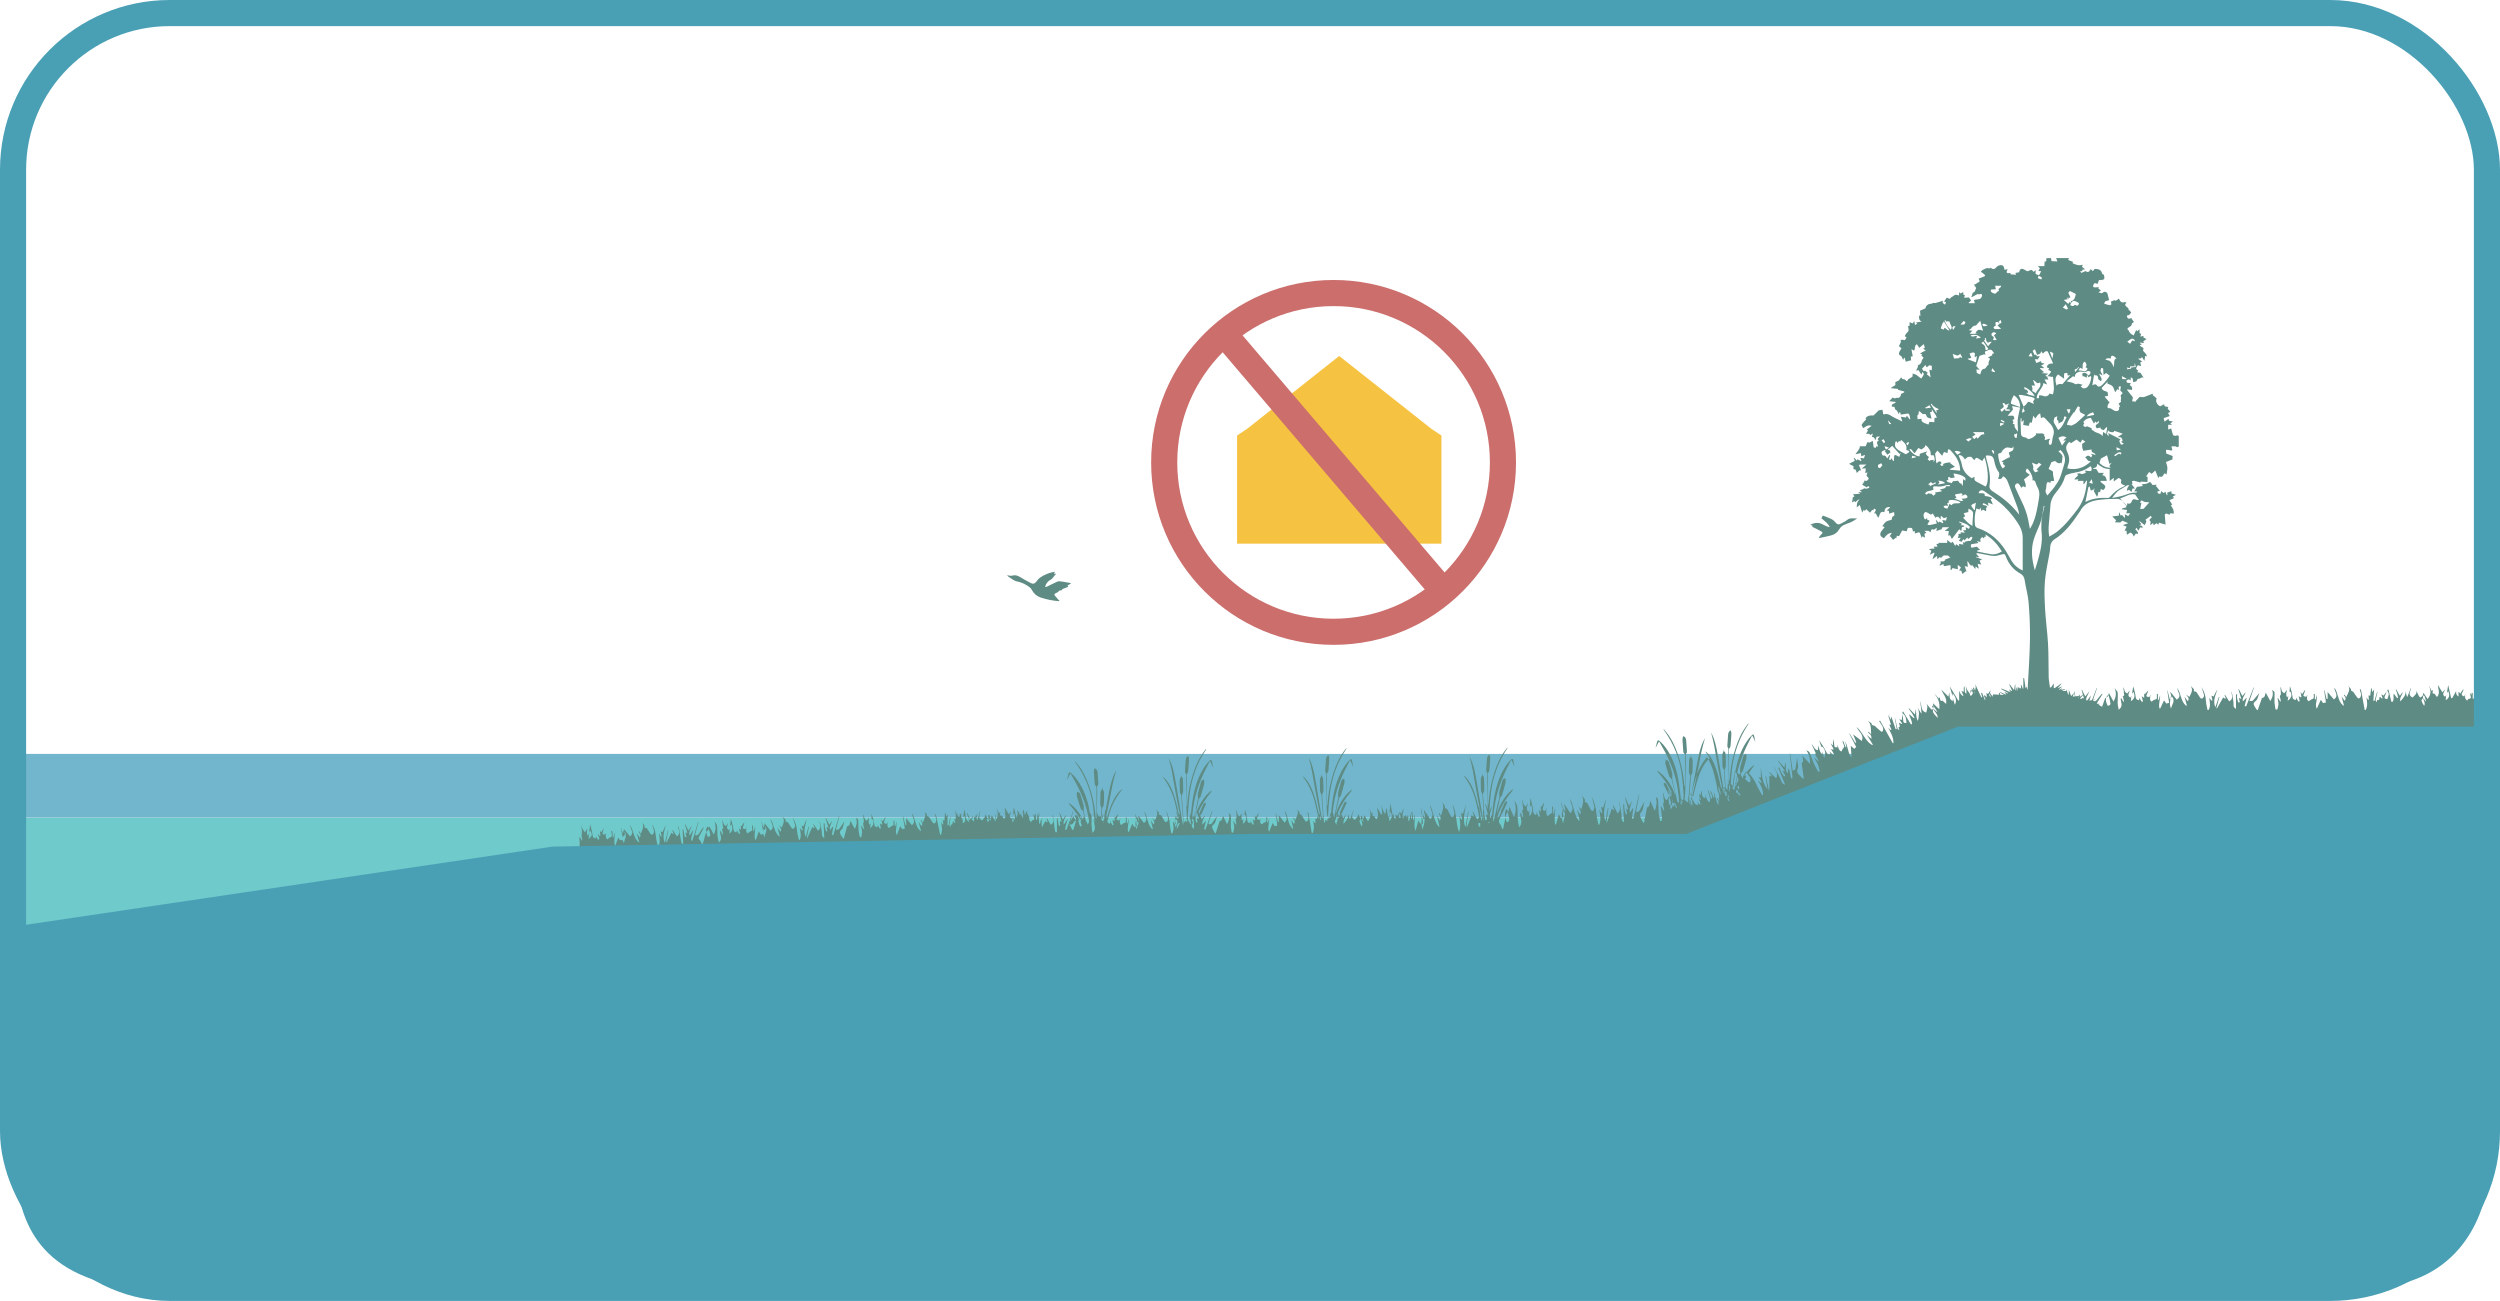 <?xml version="1.0" encoding="UTF-8"?><svg id="Layer_2" xmlns="http://www.w3.org/2000/svg" viewBox="0 0 191.44 99.62"><defs><style>.cls-1{fill:#f6c242;}.cls-2{fill:#49a0b5;}.cls-3{fill:#6fcacc;}.cls-4{fill:#5e8b83;}.cls-5{fill:#71b6cc;}.cls-6{stroke:#cb6e6c;}.cls-6,.cls-7{fill:none;stroke-miterlimit:10;stroke-width:2px;}.cls-7{stroke:#49a0b5;}</style></defs><g id="water"><rect class="cls-3" x="1" y="62.62" width="135.7" height="10.85"/><rect class="cls-5" x=".92" y="57.73" width="154.42" height="4.88"/></g><g id="transition_layer"><g><path class="cls-4" d="M72.35,62.06v.04l.03-.05h-.03Z"/><path class="cls-4" d="M189.84,55.71v-2.15h-.09l-.04,.25h-.08c-.02-.28-.04-.57-.07-.91-.05,.23-.09,.42-.14,.61h-.07v-.45h-.08l-.02,.17-.12-.2c.02,.11,.03,.18,.05,.24,.03,.11,.09,.23-.15,.25-.04,0-.07,.08-.1,.13-.21-.14-.17-.32-.15-.5l-.08,.19c-.43-.17,0-.37-.07-.57-.04,.06-.08,.1-.11,.15-.04,.05-.07,.11-.11,.18l-.15-.12v.36q-.21-.12-.18-.42c-.1,.18-.2,.36-.3,.54h-.08c-.07-.31-.15-.64-.23-1-.04,.23-.07,.42-.1,.61l.11-.15c.1,.28,.13,.5-.2,.7,.02-.16,.03-.28,.04-.4l-.08,.14c-.3-.18-.06-.36-.01-.57l-.2,.23c-.13-.21-.24-.4-.34-.55-.02,.27,.21,.59-.08,.91-.05-.07-.09-.13-.13-.18-.02-.02-.02-.07-.04-.07-.29-.02-.12-.17-.12-.28-.02,0-.04,.01-.05,.02-.02,.01-.03,.03-.06,.05-.08-.15-.15-.29-.21-.42,.14,.35,.2,.68-.11,1.03-.1-.16-.2-.32-.31-.48-.03,.09-.05,.17-.07,.25l-.19,.12c-.04-.05-.09-.11-.12-.17-.07-.14-.12-.29-.22-.44,.19,.27-.07,.43-.24,.61-.43-.23-.1-.52-.11-.78-.09,.24-.18,.47-.28,.71h-.04l-.11-.43c.05,.31-.15,.53-.4,.79-.07-.29,.17-.49,.19-.72-.07,.09-.14,.19-.22,.29-.1-.17-.19-.33-.28-.49h-.04c.04,.12,.09,.22,.12,.33,.03,.11,.04,.22,.06,.32l-.07,.02c-.08-.12-.17-.23-.25-.34-.07,.19,.05,.43-.1,.62h-.09c-.07-.31-.14-.61-.22-.92h-.07l-.02,.09c.2,.21,.07,.42,0,.63-.21-.02-.25-.1-.19-.23,.06-.12,.1-.24,.15-.35-.08,.1-.16,.2-.25,.31l-.17-.1c.04,.11,.07,.21,.1,.3l-.06,.02-.12-.12c-.17,.02,.07,.28-.25,.24v.14h-.03s-.08-.08-.08-.12c.03-.17,.08-.34,.12-.52,.01-.06,.02-.12,.01-.17l-.21,.72h-.09l.06-.85-.15,.19c-.02-.13-.03-.21-.04-.3h-.04c-.02,.19-.05,.37-.07,.58l-.13-.03c0,.11,.02,.22,.03,.33h-.07l-.12-.18c.06,.33,.11,.66-.06,.97h-.07l-.29-1.57h-.09c.03,.14,.09,.26,.1,.39,0,.07-.02,.16-.07,.23-.07,.09-.16,.08-.23-.01-.09-.13-.18-.26-.27-.39-.01-.02-.02-.04-.04-.05-.18-.09-.18-.09-.15-.19-.09-.1-.16-.17-.22-.24,.19,.29-.02,.53-.16,.85-.06-.09-.09-.15-.12-.2l-.06,.04c.05,.07,.11,.14,.13,.21,.02,.07-.01,.15-.06,.23l-.24-.33c.07,.25,.12,.47,.18,.68h-.07c-.44-.38-.34-.93-.67-1.37,0,.31,.39,.62-.03,.91-.16-.19-.33-.38-.48-.57v.53h-.08c-.05-.21-.1-.44-.16-.66h-.03c.05,.31,.09,.62,.14,.93l-.22,.05-.17-.25c-.11,.24-.2,.44-.31,.68-.11-.2-.06-.38-.03-.55,.02-.18,.05-.35,.05-.53-.04,.12-.07,.25-.11,.37h-.06v-.42h-.08c0,.07,0,.15,0,.22,0,.09-.01,.15-.15,.19-.08,.02-.15,.09-.24,.15-.21-.13-.11-.32-.11-.5l-.07,.16c-.24-.04-.26-.06-.19-.22,.04-.11,.1-.21,.1-.33-.07,.1-.14,.2-.24,.35l-.11-.18c.02,.17,.04,.28,.06,.4l-.07,.02-.14-.09c.03,.13,.05,.26,.08,.39l-.1,.02c-.05-.09-.1-.17-.18-.3v.18c-.19-.01-.26-.08-.27-.23-.03-.28-.1-.55-.2-.83,0,.14-.02,.28-.03,.43,.03,0,.07,0,.08,.02,.14,.21,.06,.49-.22,.67,.02-.15,.03-.28,.05-.4l-.08,.14q-.15-.13-.02-.58c-.09,.11-.14,.18-.2,.26-.28-.09-.18-.31-.31-.49,.02,.22,.04,.4,.04,.58,0,.04-.07,.09-.08,.13,0,.05,.02,.1,.03,.15,.02,.09,.03,.18,.05,.26h-.06l-.17-.26h-.03c.03,.16,.07,.31,.07,.46,0,.14-.05,.28-.08,.42h-.14c-.03-.19-.07-.37-.08-.56-.01-.25,.02-.51,0-.76,0-.05-.1-.1-.19-.19,.12,.31,.05,.58-.13,.87-.12-.22-.22-.42-.35-.65-.07,.19-.04,.38-.29,.41-.11,.32-.22,.62-.32,.92h-.06c-.05-.06-.1-.13-.14-.2-.09-.17-.22-.3,.04-.49,.17-.12,.17-.37,.28-.61-.16,.19-.29,.33-.41,.48-.11,.14-.11,.14-.35,.13,.12-.34,.23-.69,.35-1.03h-.03c-.19,.48-.38,.96-.57,1.44l-.12-.02,.16-.62h-.03c-.08,.07-.16,.15-.26,.26-.09-.27,.16-.45,.2-.7l-.24,.29c-.1-.19-.19-.37-.28-.54h-.03c.07,.25,.14,.48,.23,.77l-.18-.09,.06,.34-.11,.02c-.03-.1-.07-.2-.09-.31-.02-.1,0-.21,0-.32h-.09v1.11c-.27-.14-.16-.32-.19-.49-.05-.28-.07-.57-.15-.85-.03,.26,.21,.55-.18,.77-.11-.17-.22-.34-.32-.5h-.04l.1,.27-.05,.03-.15-.1c-.15,.26-.31,.55-.47,.83h-.05l.23-.87h-.04c-.09,.25-.17,.51-.27,.79-.21-.5,.02-.93,.16-1.37-.05,.09-.11,.17-.15,.26-.05,.09-.09,.19-.15,.29l-.16-.07c.02,.11,.05,.24,.08,.37h-.09l-.16-.21c.04,.32,.13,.63-.05,.94h-.08c-.04-.22-.11-.46-.12-.69-.02-.36-.11-.7-.34-1.07,.07,.23,.15,.42,.19,.61,.02,.07-.02,.15-.06,.21-.08,.1-.17,.09-.24-.01-.09-.14-.18-.28-.27-.41-.01-.02-.03-.04-.05-.04-.22-.02-.16-.13-.14-.18-.09-.09-.15-.16-.26-.27,.22,.33,.03,.57-.1,.85l-.25-.18c.12,.18,.3,.31,.12,.5l-.24-.34c.06,.25,.12,.47,.18,.69h-.07c-.44-.39-.35-.94-.69-1.37,.06,.16,.1,.32,.17,.48,.08,.19-.03,.31-.18,.43-.16-.2-.32-.39-.47-.57l-.03,.02c.03,.11,.07,.22,.1,.34h0l-.1,.15h-.05l-.16-.63h-.02c.05,.31,.09,.63,.14,.93l-.22,.06-.17-.25-.29,.62h-.06c-.09-.35,.07-.68,.05-1.02-.03,.12-.07,.24-.1,.36h-.07v-.45h-.08c0,.08,0,.16,0,.23,.01,.11,0,.18-.17,.21-.08,.02-.15,.09-.23,.15-.2-.14-.1-.33-.08-.56l-.09,.21c-.24-.02-.26-.05-.2-.2,.04-.11,.1-.21,.12-.32-.09,.1-.18,.19-.26,.29l-.06-.03v.32l-.19-.12,.1,.4-.1,.02c-.06-.09-.12-.18-.19-.3v.18c-.19-.02-.25-.08-.27-.23-.03-.28-.1-.55-.19-.83-.03,.19-.06,.38-.09,.57l.12-.15c.09,.28,.14,.5-.21,.71,.02-.16,.03-.28,.04-.41l-.08,.15c-.29-.19-.06-.37-.05-.55l-.18,.22c-.28-.1-.19-.32-.31-.48,.01,.14,.05,.29,.04,.43,0,.09,.11,.22-.09,.28,0,0,.04,.07,.05,.11,.02,.1,.03,.19,.05,.29h-.06l-.13-.26-.06,.02c0,.28,.23,.58-.15,.86-.03-.18-.08-.35-.08-.53-.01-.26,.03-.52,0-.78-.01-.1-.13-.2-.24-.35,.16,.38,.12,.7-.08,1.03-.12-.22-.23-.42-.35-.65-.03,.11-.06,.19-.08,.26l-.22,.16c-.11,.3-.21,.6-.32,.9h-.08c-.05-.09-.08-.21-.17-.3-.09-.09-.12-.15-.05-.26,.15-.22,.29-.45,.43-.68l-.05-.02c-.12,.15-.26,.29-.37,.45-.08,.11-.17,.16-.35,.12,.12-.34,.23-.67,.35-1.01h-.03c-.19,.47-.38,.95-.56,1.43l-.1-.02c0-.29,.17-.57,.22-.84l-.34,.46c-.11-.28,.13-.49,.21-.77-.11,.14-.2,.25-.3,.38-.09-.18-.17-.34-.26-.51h-.03c.06,.22,.12,.43,.19,.67l-.16-.03c.01,.11,.03,.22,.05,.34h-.13c-.03-.19-.07-.4-.1-.6h-.05v1.1h-.12c-.02-.08-.06-.17-.07-.27-.04-.32-.08-.64-.12-.96,0-.04-.04-.07-.07-.14,0,.29,.27,.58-.14,.8-.11-.17-.22-.34-.33-.5h-.04c.03,.1,.07,.19,.1,.28l-.05,.03-.15-.1-.42,.7h-.06c.08-.31,.16-.61,.24-.91h-.04c-.1,.3-.2,.6-.31,.95-.22-.51,.02-.93,.15-1.37-.1,.18-.2,.36-.3,.55l-.15-.07c.02,.12,.04,.26,.07,.39h-.08l-.16-.24c.06,.33,.11,.65-.08,1.01-.29-.57-.06-1.19-.47-1.72,.05,.19,.11,.35,.14,.52,.01,.07-.03,.15-.08,.21-.07,.09-.17,.08-.23-.02-.09-.14-.18-.27-.27-.41-.01-.02-.03-.04-.05-.05-.25-.02-.14-.14-.17-.21l-.19-.2c.18,.28-.02,.53-.17,.83l-.13-.19-.06,.03c.08,.14,.24,.27,.08,.44-.08-.1-.15-.2-.24-.33,.07,.25,.12,.47,.18,.68h-.06c-.44-.38-.35-.93-.69-1.36,.06,.16,.1,.33,.17,.49,.08,.18-.05,.3-.17,.41-.17-.19-.33-.38-.49-.57l-.03,.02c.03,.11,.06,.23,.1,.34h0l-.1,.18h-.05c-.06-.22-.11-.44-.17-.66h-.02c.05,.31,.09,.62,.14,.95-.17-.02-.34,.01-.35-.2l-.07,.03c-.09,.2-.18,.4-.27,.6-.15-.36,.02-.7,0-1.06l-.1,.37h-.07c0-.09,0-.17,0-.26,0-.08-.02-.15-.03-.23h-.08c.01,.09,.03,.19,.04,.28,.02,.11-.02,.18-.18,.21-.08,.02-.13,.09-.21,.15-.21-.14-.13-.32-.12-.5-.01,.02-.01,.05-.03,.06-.05,.03-.11,.06-.16,.08-.03-.05-.09-.1-.08-.14,.04-.13,.1-.25,.12-.38-.07,.1-.14,.19-.21,.3l-.12-.07,.03,.34-.08,.02-.1-.14-.05,.02c.05,.11,.15,.21,.09,.33l-.23-.59-.07,.03,.08,.3-.06,.03c-.12-.27-.25-.54-.39-.84,0-.03-.01-.05-.02-.07v.03l-.07-.14,.05,.22-.05,.28-.1-.24-.07,.02,.06,.2-.19-.19c.04,.07,.07,.12,.1,.17-.04,.05-.07,.08-.1,.11-.03,.03-.05,.07-.11,.16-.05-.07-.08-.12-.12-.18h0s-.05-.07-.07-.1c-.05-.1-.08-.21-.12-.32,.02,.2,.08,.39,.05,.58v.03c-.22-.12-.05-.42-.18-.59,0,.08-.02,.14-.02,.21,0,.07,0,.15,0,.24l-.18-.09,.17,.42q-.23-.08-.34-.43c0,.24,0,.49,0,.73l-.06,.04c-.21-.35-.42-.7-.66-1.1,.08,.28,.14,.51,.21,.74l.02-.21c.21,.29,.34,.54,.16,.88l-.15-.48v.19c-.33-.11-.22-.4-.28-.66l-.06,.33c-.2-.2-.38-.38-.54-.53,.11,.32,.45,.61,.36,1.08-.07-.06-.13-.11-.2-.17-.02-.02-.05-.08-.06-.07-.25,.07-.18-.15-.23-.28-.01,.02-.02,.02-.03,.04,0,.02-.01,.04-.03,.08-.13-.15-.25-.28-.37-.42,.28,.35,.48,.73,.39,1.23l-.48-.46c.02,.12,.04,.21,.05,.31l-.1,.21c-.06-.05-.12-.09-.17-.15-.12-.15-.24-.3-.38-.44,.29,.25,.14,.52,.09,.79-.47-.13-.32-.57-.46-.87,.03,.3,.07,.61,.1,.91l-.03,.02c-.1-.16-.2-.31-.29-.47,.18,.34,.13,.67,.04,1.05-.19-.31-.09-.62-.17-.9l-.05,.41c-.16-.17-.31-.33-.46-.48l-.03,.03c.08,.11,.17,.22,.25,.33,.07,.11,.13,.24,.2,.36l-.05,.04c-.12-.11-.25-.21-.36-.31,.03,.25,.24,.48,.21,.76l-.07,.03c-.2-.33-.4-.66-.6-.99l-.06,.03,.02,.11c.27,.18,.26,.46,.3,.73-.19,.04-.25-.04-.26-.21,0-.15-.03-.31-.04-.46l-.07,.45-.19-.06,.22,.32-.04,.05-.16-.1c-.13,.08,.19,.3-.09,.36l.08,.16-.03,.03s-.11-.07-.12-.12c-.06-.21-.09-.43-.14-.64-.02-.07-.04-.14-.07-.21,.05,.3,.11,.6,.16,.9l-.08,.02c-.11-.33-.23-.66-.34-.99l-.03,.26-.17-.33h-.03c.07,.24,.14,.46,.21,.71h-.13l.17,.38-.06,.03-.19-.17c.2,.36,.4,.72,.4,1.15l-.05,.03c-.33-.58-.65-1.16-.98-1.74l-.07,.04c.09,.14,.19,.27,.26,.41,.04,.08,.06,.2,.04,.29-.02,.13-.1,.15-.2,.06-.14-.12-.27-.25-.41-.37-.02-.02-.04-.04-.06-.04-.19-.05-.2-.05-.21-.18l-.29-.2c.29,.27,.23,.63,.26,1.04l-.2-.2-.03,.07c.07,.07,.15,.12,.2,.2,.05,.08,.06,.17,.05,.28-.11-.09-.21-.18-.35-.3,.17,.27,.32,.5,.46,.74l-.05,.04c-.55-.32-.72-.99-1.2-1.39,.15,.36,.61,.59,.4,1.07l-.66-.5c.09,.22,.17,.41,.24,.61l-.07,.04c-.15-.24-.29-.48-.44-.72h-.03l.54,1.04-.16,.13-.26-.23c.02,.32,.04,.58,.06,.89-.19-.2-.22-.42-.28-.63-.06-.21-.12-.43-.21-.63,.03,.16,.06,.31,.09,.47l-.05,.02c-.06-.16-.13-.32-.19-.48l-.06,.02c.03,.09,.07,.17,.1,.26,.05,.1,.06,.18-.04,.27-.06,.05-.08,.15-.13,.25-.23-.08-.24-.33-.32-.54l.02,.21c-.22,.03-.24,.02-.26-.19-.01-.14-.02-.28-.07-.42-.01,.14-.02,.28-.03,.48-.06-.06-.1-.1-.18-.17l.24,.45-.05,.04-.16-.06,.25,.42-.07,.06-.29-.29,.08,.21c-.17,.05-.25,0-.33-.17-.15-.31-.34-.61-.55-.9l.18,.51s.06-.02,.08,0c.22,.2,.28,.55,.13,.85l-.15-.48v.19q-.19-.09-.28-.67l-.05,.37c-.27-.02-.3-.31-.48-.47,.11,.25,.21,.45,.3,.66,.02,.05-.02,.12,0,.18,.01,.06,.06,.11,.09,.16,.06,.1,.11,.19,.16,.29l-.05,.02-.26-.24-.02,.02c.09,.16,.2,.32,.27,.49,.06,.16,.09,.34,.13,.51l-.11,.04c-.11-.21-.23-.41-.33-.62-.13-.29-.22-.6-.35-.89-.03-.06-.13-.09-.24-.15,.24,.33,.31,.66,.29,1.05l-.59-.64c.03,.24,.14,.46-.05,.57,.06,.41,.11,.79,.16,1.18l-.05,.03c-.07-.07-.14-.13-.21-.2-.15-.16-.33-.28-.2-.58,.08-.19-.03-.48-.05-.8-.04,.27-.08,.48-.11,.69-.03,.19-.02,.2-.23,.27l-.19-1.31h-.03c.07,.63,.14,1.25,.21,1.88l-.11,.02-.16-.77h-.03c-.03,.12-.05,.24-.09,.4-.2-.28-.08-.58-.16-.88-.03,.16-.04,.28-.07,.42-.17-.19-.33-.37-.48-.54l-.02,.02c.17,.25,.34,.5,.55,.81l-.19-.04,.21,.38-.09,.06c-.07-.11-.16-.21-.22-.33-.06-.12-.1-.24-.15-.37l-.08,.03c.17,.43,.34,.86,.52,1.29-.29-.07-.28-.32-.38-.5-.17-.31-.33-.64-.52-.94,.1,.31,.43,.57,.21,.95-.17-.16-.33-.32-.5-.48l-.03,.03,.2,.26-.02,.05-.17-.07c0,.35,0,.74,0,1.12h-.04l-.21-1.08h-.04c.05,.33,.09,.66,.15,1.02-.41-.51-.42-1.08-.51-1.65,0,.12,0,.23,0,.35,0,.12,0,.25,.01,.39l-.17-.03,.23,.4-.06,.05c-.08-.07-.16-.14-.23-.21,.19,.36,.41,.69,.39,1.11l-.06,.04c-.14-.26-.3-.5-.42-.77-.15-.34-.35-.64-.61-.93,.1-.15,.2-.3,.31-.44,.04-.05,.07-.11,.11-.16-.03,.01-.07,.01-.09,.03-.13,.12-.28,.24-.39,.38-.02,.02-.03,.04-.04,.06-.02-.02-.04-.05-.06-.07,.02,.03,.04,.05,.05,.08-.12,.15-.24,.32-.34,.49-.1-.01-.1-.11-.11-.17l-.06-.04,.03-.15s.02-.03,.03-.04c.04-.05,.1-.08,.11-.14,.1-.32,.19-.65,.27-.97,.02-.07,0-.14,0-.22,0-.05-.02-.1-.03-.14,0,.01-.03,.06-.05,.06-.11,.02-.15,.12-.18,.22-.08,.27-.15,.54-.22,.81-.02,.09,0,.18,0,.27,0,.05,.02,.11,0,.16l-.02,.1-.21-.14c.23-1,.63-1.91,1.11-2.79,0-.01,.01-.03,.02-.05h.04l.23,.49c-.03-.13-.06-.25-.08-.37-.01-.05-.02-.1-.03-.14-.03-.08-.08-.1-.14-.04-.09,.09-.19,.18-.26,.28-.52,.67-.81,1.47-.99,2.32-.09,.44-.14,.89-.19,1.34,0,.03,0,.05,0,.08-.07-.1-.13-.2-.2-.29,.03-.37,.05-.73,.09-1.1,.15-1.24,.55-2.38,1.22-3.4,.02-.03,.04-.06,.06-.09l-.03-.02c-.12,.16-.24,.32-.35,.49-.36,.58-.59,1.22-.77,1.89-.17,.62-.26,1.26-.31,1.9,0,.04-.01,.07-.02,.11-.03-.02-.03-.04-.03-.06,0-.78,0-1.57,0-2.35,0-.03,.01-.07,.03-.08,.08-.07,.09-.16,.1-.26,.02-.24,.03-.47,.05-.71,0-.15,.03-.3-.08-.42,0,.01-.01,.04-.02,.05-.12,.08-.14,.22-.15,.36-.02,.25-.04,.49-.05,.74,0,.06,0,.14,.03,.18,.06,.07,.05,.15,.05,.23,0,.11-.01,.22,0,.32,0,.69,.02,1.37,.03,2.06-.05-.05-.09-.11-.14-.15,.05,.07,.1,.13,.14,.2,0,.03,0,.05,0,.08,0,.2,.02,.4,.04,.6-.1-.07-.19-.15-.28-.22-.03-.46-.06-.92-.09-1.38,0-.03,.02-.07,.03-.1,.02-.07,.07-.14,.07-.21,0-.31,0-.61-.02-.92,0-.06-.03-.15-.07-.18-.05-.04-.05-.09-.05-.14,0-.04,0-.07,0-.11-.01,.05-.01,.1-.02,.16,0,.03-.01,.05-.02,.07-.03,.08-.08,.16-.09,.24,0,.25,0,.51,.01,.76,0,.1,0,.21,.06,.29,.06,.09,.06,.18,.07,.28,0,.09,0,.17,.01,.26,.02,.32,.05,.63,.07,.95l-.1-.07-.02,.03c.04,.06,.08,.13,.13,.19l.02,.22-.14-.19c-.13-.76-.25-1.51-.38-2.27-.1-.57-.19-1.15-.38-1.69-.06-.16-.13-.3-.21-.47,.09,.37,.19,.72,.25,1.07,.19,1.1,.38,2.2,.62,3.29l-.13-.2c-.05-.24-.1-.48-.16-.71-.14-.53-.3-1.05-.59-1.51,.01-.02,.03-.04,.04-.06-.02,.01-.03,.03-.05,.04-.12-.18-.25-.35-.43-.47,0,.02,.02,.04,.03,.06,.12,.15,.22,.31,.32,.48-.14,.11-.26,.24-.36,.38-.32,.46-.5,.98-.65,1.51-.1,.36-.19,.72-.27,1.08-.02-.03-.04-.06-.06-.1,.27-1.11,.49-2.24,.7-3.36,.07-.35,.18-.7,.28-1.07-.08,.17-.17,.31-.23,.47-.21,.55-.31,1.12-.42,1.69-.14,.72-.27,1.44-.4,2.16-.03-.05-.06-.1-.09-.14,.02,.09,.05,.17,.07,.26v.06c-.04,.15-.07,.3-.1,.44-.02-.1-.02-.21-.05-.31v.04c.03-.45,.07-.91,.11-1.36,0-.09,0-.17,.01-.26,0-.1,.01-.19,.08-.28,.05-.07,.06-.19,.06-.29,.01-.25,.02-.51,.01-.76,0-.08-.06-.16-.09-.24,0-.02-.02-.05-.02-.07,0-.05,0-.1-.02-.16,0,.04,0,.07,0,.11,0,.05,0,.1-.06,.14-.05,.04-.07,.12-.08,.18-.01,.31-.02,.61-.02,.92,0,.07,.05,.14,.07,.21,.01,.03,.03,.07,.03,.1-.05,.65-.09,1.31-.15,1.96,0,.02-.01,.04-.01,.06-.04,0-.07-.02-.09-.04,0,0,0,0,0-.01h0c-.07-.03-.13-.09-.17-.16,.02-.27,.05-.54,.05-.82,.02-.73,.03-1.46,.04-2.18,0-.11,0-.22-.01-.32,0-.08-.01-.16,.05-.23,.04-.04,.04-.12,.04-.18-.01-.25-.03-.49-.05-.74-.01-.14-.03-.28-.16-.36-.01,0-.02-.04-.03-.05-.12,.12-.1,.27-.09,.42,.02,.24,.03,.47,.05,.71,0,.1,.02,.19,.11,.26,.02,.02,.03,.05,.03,.08,0,.78,0,1.57,0,2.35,0,.02,0,.04-.04,.06,0-.04-.02-.07-.02-.11-.05-.64-.16-1.28-.34-1.9-.2-.67-.45-1.31-.84-1.89-.12-.17-.25-.32-.38-.49l-.03,.02s.04,.06,.06,.09c.73,1.02,1.18,2.15,1.34,3.4,.07,.51,.11,1.03,.14,1.54,0,.06,0,.13,0,.19-.03-.04-.05-.07-.08-.1,.03,.06,.05,.11,.08,.17l-.07,.15,.02-.06h-.02l-.02,.08-.1-.2c.02,.14,.04,.25,.05,.36l-.04,.16-.05-.04s0-.09,0-.13c.04-.27,0-.54-.04-.8-.06-.45-.11-.9-.21-1.34-.19-.85-.52-1.65-1.09-2.32-.09-.1-.19-.19-.29-.28-.07-.06-.13-.04-.16,.04-.02,.05-.02,.09-.04,.14-.03,.12-.06,.23-.09,.37,.09-.17,.17-.33,.25-.48h.04s0,.02,.02,.04c.53,.89,.99,1.82,1.24,2.84,.13,.55,.22,1.11,.25,1.67,0,.05-.02,.09-.03,.14-.03-.03-.06-.06-.1-.09v-.02c-.14-.57-.27-1.14-.39-1.71-.01-.05,0-.11,0-.16,0-.09,.01-.19,0-.27-.07-.27-.15-.54-.24-.81-.03-.1-.07-.2-.19-.22-.03,0-.04-.05-.06-.06,0,.04-.02,.09-.03,.14,0,.07-.02,.15,0,.22,.09,.33,.19,.65,.3,.97,.02,.05,.08,.09,.13,.14,.01,.01,.03,.03,.04,.04,.09,.38,.18,.76,.28,1.14,0,0,0,.02-.01,.05-.02-.05-.04-.08-.05-.11-.18-.48-.45-.92-.8-1.29-.13-.14-.29-.26-.43-.38-.03-.02-.06-.02-.1-.03,.04,.05,.07,.11,.12,.16,.38,.43,.71,.9,.97,1.41,0,.14,0,.29,0,.43-.04-.09-.1-.17-.06-.28,0-.03,0-.06-.02-.09-.1-.2-.2-.4-.3-.6-.04-.07-.09-.13-.2-.11,0,.04-.02,.1,0,.13,.12,.25,.25,.49,.37,.74,.11,.07,.17,.17,.21,.27v.03h.02c.06,.15,.08,.3,.12,.45-.03,.15-.1,.29-.22,.41,0-.19,.01-.35,.02-.5l-.06,.18q-.14-.15-.05-.72c-.07,.14-.12,.23-.17,.33-.25-.11-.18-.39-.3-.6,.03,.27,.05,.49,.07,.72,0,.05-.06,.11-.06,.17,0,.06,.02,.12,.03,.18,.02,.11,.04,.22,.06,.33h-.05c-.06-.1-.11-.2-.17-.31h-.01v-.03h-.04c.03,.29,.06,.59,.09,.88-.01,.08-.02,.17-.03,.25h-.11c-.01-.1-.03-.2-.06-.3v.02c-.03-.13-.05-.27-.06-.4-.02-.32-.01-.64-.04-.96,0-.07-.1-.13-.18-.22,.12,.39,.07,.72-.07,1.09-.12-.27-.22-.51-.35-.79-.05,.24-.02,.48-.24,.52-.06,.32-.12,.62-.18,.91-.02-.03-.05-.06-.1-.11,.02,.06,.06,.11,.09,.17l-.04,.2h-.06c-.04-.07-.09-.15-.13-.24-.09-.2-.22-.37,0-.61,.14-.16,.13-.46,.21-.77-.13,.24-.24,.43-.33,.61-.09,.17-.09,.18-.31,.18,.08-.44,.17-.87,.25-1.3h-.03l-.42,1.83-.11-.02c.03-.26,.07-.52,.1-.78l-.03-.02c-.07,.11-.13,.22-.22,.36-.1-.33,.11-.57,.13-.88l-.2,.37c-.1-.24-.19-.45-.28-.67h-.03c.08,.31,.16,.6,.25,.96l-.16-.1c.02,.13,.05,.28,.07,.42l-.1,.03c-.03-.13-.08-.25-.1-.38-.02-.13-.02-.26-.02-.4h-.08l.06,1.39c-.25-.16-.16-.4-.19-.6-.06-.35-.1-.71-.18-1.06-.01,.33,.22,.67-.12,.97-.11-.21-.21-.41-.32-.62l-.04,.02,.1,.31-.04,.04-.14-.12-.37,1.06h-.04c.05-.37,.1-.73,.15-1.1h-.04c-.06,.32-.13,.65-.19,1-.22-.61-.04-1.16,.06-1.72-.04,.11-.08,.22-.12,.33-.04,.12-.07,.24-.12,.37l-.15-.08,.09,.46-.08,.02-.15-.28c.06,.4,.16,.79,0,1.17h-.07c-.05-.28-.12-.56-.15-.85-.04-.45-.14-.87-.37-1.32,.08,.29,.15,.52,.2,.76,.02,.08,0,.19-.04,.27-.06,.13-.15,.12-.22,0-.09-.17-.17-.34-.26-.5-.01-.02-.03-.04-.05-.05-.2-.02-.15-.15-.13-.22-.08-.11-.14-.19-.25-.33,.21,.4,.06,.72-.04,1.06l-.23-.21c.11,.22,.28,.37,.13,.62l-.23-.41c.07,.31,.13,.58,.2,.85l-.06,.02c-.41-.48-.36-1.18-.69-1.7,.06,.2,.11,.4,.18,.59,.08,.23,0,.39-.13,.55-.16-.24-.31-.47-.46-.7l-.03,.02c.04,.14,.07,.28,.11,.42h0l-.08,.19h-.05c-.06-.25-.12-.51-.18-.78h-.02l.18,1.15-.19,.08c-.04-.08-.09-.17-.17-.31-.08,.3-.15,.54-.22,.79h-.06c-.1-.43,.03-.86-.01-1.28-.02,.15-.05,.31-.07,.46h-.06l-.03-.56h-.07c0,.1,0,.2,.02,.29,.02,.13,0,.22-.14,.27-.07,.03-.13,.12-.2,.19-.18-.17-.11-.41-.11-.69l-.07,.27c-.22-.02-.24-.05-.19-.25,.03-.13,.07-.27,.09-.41-.07,.12-.15,.25-.22,.37l-.05-.04,.02,.41-.18-.14c.03,.15,.07,.32,.11,.49l-.09,.03c-.06-.11-.11-.22-.19-.37v.23c-.16-.01-.22-.09-.24-.28-.04-.35-.12-.69-.21-1.03-.02,.24-.03,.48-.05,.71l.1-.2c.1,.35,.15,.62-.14,.89,0-.2,0-.36,.01-.51l-.06,.19c-.27-.22-.07-.45-.07-.69-.05,.09-.09,.18-.14,.28-.25-.12-.19-.39-.3-.58,.02,.18,.06,.36,.06,.54,0,.11,.11,.27-.07,.35,0,0,.04,.08,.05,.13,.02,.12,.04,.24,.06,.36h-.06l-.13-.32-.05,.03c.01,.36,.24,.72-.08,1.08-.04-.22-.09-.44-.1-.66-.03-.32,0-.65-.05-.98-.02-.13-.13-.25-.23-.43,.17,.46,.15,.87-.01,1.29-.12-.27-.23-.52-.35-.8-.02,.14-.04,.24-.06,.33-.07,.07-.13,.14-.19,.21-.08,.38-.15,.76-.23,1.14l-.07,.02c-.05-.13-.09-.27-.17-.38-.09-.11-.12-.19-.06-.32,.07-.15,.12-.31,.19-.47,.02-.02,.03-.05,.06-.07,.11-.25,.23-.49,.34-.74,.02-.04,0-.09,0-.13-.1-.02-.15,.04-.18,.11-.09,.2-.18,.4-.27,.6-.01,.03-.03,.06-.02,.09,0,.03,0,.05,0,.07-.04,.07-.08,.14-.11,.22-.04,.09-.1,.14-.17,.15,0-.01,.01-.03,.02-.04,.05-.13,.07-.27,.13-.4,.25-.58,.58-1.09,.97-1.56,.04-.05,.07-.11,.11-.16-.03,.01-.07,.01-.09,.03-.13,.12-.28,.24-.39,.38-.32,.38-.56,.81-.72,1.29-.01,.03-.02,.06-.04,.11,0-.04-.01-.05-.01-.05,.08-.38,.17-.76,.25-1.14,0-.02,.02-.03,.03-.04,.04-.05,.1-.08,.11-.14,.1-.32,.19-.65,.27-.97,.02-.07,0-.14,0-.22,0-.05-.02-.1-.03-.14,0,.01-.03,.06-.05,.06-.11,.02-.15,.12-.18,.22-.08,.27-.15,.54-.22,.81-.02,.09,0,.18,0,.27,0,.05,.02,.11,0,.16-.02,.09-.04,.17-.05,.26h-.02c-.12,.53-.24,1.06-.37,1.59-.01-.05-.03-.11-.03-.16,.03-.57,.11-1.12,.23-1.67,.22-1.02,.64-1.94,1.12-2.84,0-.01,.01-.03,.02-.05h.04c.07,.17,.15,.32,.23,.49-.03-.13-.06-.25-.08-.37-.01-.05-.02-.1-.03-.14-.03-.08-.08-.1-.14-.04-.09,.09-.19,.18-.26,.28-.52,.67-.81,1.47-.99,2.32-.09,.44-.14,.89-.19,1.34-.01,.1-.02,.19-.03,.29l-.14,.29c-.11-.35,.09-.61,.14-.97-.08,.16-.14,.28-.21,.42,.03-.45,.06-.9,.11-1.35,.15-1.24,.55-2.38,1.22-3.4,.02-.03,.04-.06,.06-.09l-.03-.02c-.12,.16-.24,.32-.35,.49-.36,.58-.59,1.22-.77,1.89-.17,.62-.26,1.26-.31,1.9,0,.04-.01,.07-.02,.11-.03-.02-.03-.04-.03-.06,0-.78,0-1.57,0-2.35,0-.03,.01-.07,.03-.08,.08-.07,.09-.16,.1-.26,.02-.24,.03-.47,.05-.71,0-.15,.03-.3-.08-.42,0,.01-.01,.04-.02,.05-.12,.08-.14,.22-.15,.36-.02,.25-.04,.49-.05,.74,0,.06,0,.14,.03,.18,.06,.07,.05,.15,.05,.23,0,.11-.01,.22-.01,.32,.01,.73,.02,1.46,.04,2.18,0,.04,0,.08,0,.12-.05-.13-.11-.26-.16-.38h-.03c.07,.27,.14,.54,.21,.83h0l-.14-.03,.06,.42-.12,.02-.08-.46c-.04-.51-.07-1.01-.1-1.52,0-.03,.02-.07,.03-.1,.02-.07,.07-.14,.07-.21,0-.31,0-.61-.02-.92,0-.06-.03-.15-.07-.18-.05-.04-.05-.09-.05-.14,0-.04,0-.07,0-.11-.01,.05-.01,.1-.02,.16,0,.03-.01,.05-.02,.07-.03,.08-.08,.16-.09,.24,0,.25,0,.51,.01,.76,0,.1,.01,.21,.06,.29,.06,.09,.06,.18,.07,.28,0,.09,0,.17,.01,.26,.02,.28,.04,.55,.06,.83h-.04c.01,.3,.03,.59,.04,.89h0c-.03-.18-.06-.35-.09-.53-.13-.78-.26-1.56-.39-2.33-.1-.57-.19-1.15-.38-1.69-.05-.16-.14-.3-.21-.47,.09,.37,.19,.72,.25,1.07,.21,1.24,.42,2.48,.71,3.7,.01,.05,0,.1,0,.14h-.03c-.02-.07-.04-.13-.06-.2-.02-.08-.04-.15-.05-.23-.02-.17-.04-.34-.07-.5,0-.05-.04-.09-.07-.17,0,.08,.02,.15,.04,.23-.04-.2-.09-.39-.14-.59-.14-.53-.3-1.05-.59-1.51-.12-.19-.26-.36-.44-.49,0,.02,.02,.04,.03,.06,.27,.35,.49,.74,.66,1.17,.19,.46,.29,.95,.4,1.43,.04,.17,.06,.34,.09,.52-.03,.07-.07,.13-.14,.2-.11-.21-.21-.41-.32-.61l-.04,.02,.11,.32-.04,.04-.13-.12c-.11,.28-.22,.59-.34,.89l-.06-.02c.05-.38,.11-.75,.16-1.13h-.03c-.07,.38-.14,.76-.22,1.2-.23-.63-.04-1.17,.05-1.72-.08,.23-.15,.46-.24,.7l-.14-.08,.08,.49-.07,.02c-.05-.1-.1-.2-.15-.31,.07,.41,.14,.81-.01,1.27-.29-.71-.13-1.48-.52-2.13,.06,.23,.12,.43,.16,.64,.01,.08-.02,.19-.06,.27-.06,.11-.14,.1-.21-.01-.09-.17-.18-.34-.26-.5-.01-.02-.03-.05-.05-.06-.22-.01-.13-.17-.17-.26l-.18-.24c.17,.35,.02,.66-.1,1.05l-.12-.23-.05,.04c.08,.17,.23,.33,.09,.55-.07-.13-.14-.25-.23-.4,.07,.31,.14,.58,.2,.85l-.06,.02c-.41-.48-.37-1.17-.69-1.69,.06,.2,.11,.41,.18,.6,.08,.23-.03,.38-.13,.52-.16-.24-.31-.46-.47-.69l-.03,.02c.04,.14,.07,.28,.1,.42h0l-.08,.23h-.04c-.06-.27-.13-.54-.19-.82h-.02c.06,.39,.12,.77,.18,1.18-.15-.01-.3,.03-.32-.24l-.06,.04c-.07,.25-.14,.51-.21,.76-.15-.44-.02-.88-.06-1.32-.02,.15-.05,.31-.07,.46h-.06c0-.11,0-.21-.02-.32,0-.1-.03-.19-.04-.29h-.07c.02,.12,.03,.23,.05,.35,.01,.09,0,.15-.06,.2,0-.14-.02-.28-.03-.44-.04,.21-.08,.38-.11,.55-.02,.02-.04,.03-.06,.05h-.02v-.44h-.07l-.02,.17-.1-.17s0-.05,0-.08c0,.03,0,.06-.03,.08-.04,.04-.09,.07-.14,.11-.03-.06-.09-.12-.08-.17,.03-.16,.08-.31,.08-.48-.05,.12-.11,.25-.17,.39l-.11-.09c.02,.13,.03,.28,.05,.42l-.07,.03-.09-.17h0c.03-.1,.14-.22,.11-.33-.04,.06-.07,.1-.1,.15-.03,.05-.06,.11-.1,.18l-.13-.12v.36q-.18-.12-.16-.42l-.07,.14c-.04-.29-.11-.58-.18-.91-.02,.31-.04,.55-.06,.79l.08-.17c.08,.17,.11,.29,.1,.4l-.14,.29h-.07v-.04l.03-.49-.08,.31-.1-.48c0-.06,.02-.11,.03-.18-.02,.04-.03,.06-.05,.09l-.04-.21c-.02,.15-.04,.28-.06,.41l-.04,.08c-.08-.14-.14-.24-.18-.34-.05-.13-.08-.26-.12-.39,.03,.23,.09,.47,.08,.7l-.08,.09-.3-.55c-.02,.27,.19,.59-.07,.91-.04-.07-.08-.13-.12-.18-.01-.02-.02-.07-.03-.07-.26-.02-.11-.17-.11-.28-.02,0-.03,.01-.04,.02-.02,.01-.03,.03-.06,.05-.07-.15-.13-.29-.19-.42,.13,.35,.17,.68-.09,1.03-.09-.16-.18-.32-.27-.48-.03,.09-.05,.17-.07,.25l-.17,.12c-.04-.05-.08-.11-.1-.17-.06-.14-.11-.29-.19-.44,.17,.27-.06,.43-.21,.61-.39-.23-.09-.52-.1-.78-.08,.24-.16,.47-.25,.71h-.04c-.03-.14-.07-.29-.1-.43,.05,.31-.13,.53-.36,.79-.06-.29,.15-.49,.17-.72-.06,.09-.13,.19-.2,.29-.06-.11-.11-.21-.16-.32,.02-.02,.03-.04,.06-.06,.11-.25,.23-.49,.34-.74,.02-.04,0-.09,0-.13-.1-.02-.15,.04-.18,.11-.09,.2-.18,.4-.27,.6,0,.02-.01,.05-.02,.07v-.02h-.05c.01,.05,.03,.1,.04,.14,0,.06-.03,.12-.06,.19-.01,.04-.03,.07-.04,.11l-.07-.1c-.03,.1-.02,.21-.02,.31-.02,.06-.05,.12-.07,.18,0,.02-.02,.05-.04,.08h.06s-.01,.03-.02,.05h-.08v-.05h.02l-.03-.08v.08l-.05-.19h0c.03-.1,.08-.19,.11-.28,.05-.13,.07-.27,.13-.4,.25-.58,.58-1.09,.97-1.56,.04-.05,.07-.11,.11-.16-.03,.01-.07,.01-.09,.03-.13,.12-.28,.24-.39,.38-.32,.38-.56,.81-.72,1.29-.01,.03-.02,.06-.04,.11,0-.04-.01-.05-.01-.05,.08-.38,.17-.76,.25-1.14,0-.02,.02-.03,.03-.04,.04-.05,.1-.08,.11-.14,.1-.32,.19-.65,.27-.97,.02-.07,0-.14,0-.22,0-.05-.02-.1-.03-.14,0,.01-.03,.06-.05,.06-.11,.02-.15,.12-.18,.22-.08,.27-.15,.54-.22,.81-.02,.09,0,.18,0,.27,0,.05,.02,.11,0,.16-.1,.51-.21,1.01-.31,1.52l-.09-.43h-.02c.04-.36,.09-.72,.17-1.08,.22-1.02,.64-1.94,1.12-2.84,0-.01,.01-.03,.02-.05h.04c.07,.17,.15,.32,.23,.49-.03-.13-.06-.25-.08-.37-.01-.05-.02-.1-.03-.14-.03-.08-.08-.1-.14-.04-.09,.09-.19,.18-.26,.28-.52,.67-.81,1.47-.99,2.32-.09,.44-.14,.89-.19,1.34-.01,.11-.02,.21-.03,.32l-.16,.23-.05-.03c0-.09-.01-.19,0-.28,.03-.52,.07-1.03,.13-1.54,.15-1.24,.55-2.38,1.22-3.4,.02-.03,.04-.06,.06-.09l-.03-.02c-.12,.16-.24,.32-.35,.49-.36,.58-.59,1.22-.77,1.89-.17,.62-.26,1.26-.31,1.9,0,.04-.01,.07-.02,.11-.03-.02-.03-.04-.03-.06,0-.78,0-1.57,0-2.35,0-.03,.01-.07,.03-.08,.08-.07,.09-.16,.1-.26,.02-.24,.03-.47,.05-.71,0-.15,.03-.3-.08-.42,0,.01-.01,.04-.02,.05-.12,.08-.14,.22-.15,.36-.02,.25-.04,.49-.05,.74,0,.06,0,.14,.03,.18,.06,.07,.05,.15,.05,.23,0,.11-.01,.22-.01,.32,.01,.73,.02,1.46,.04,2.18,0,.24,.03,.48,.04,.71h-.02l.02,.06c0,.09,.01,.17,.02,.26l-.11-.12c-.12,.02-.01,.19-.13,.22-.02-.05-.03-.11-.04-.16-.05-.65-.09-1.31-.13-1.96,0-.03,.02-.07,.03-.1,.02-.07,.07-.14,.07-.21,0-.31,0-.61-.02-.92,0-.06-.03-.15-.07-.18-.05-.04-.05-.09-.05-.14,0-.04,0-.07,0-.11-.01,.05-.01,.1-.02,.16,0,.03-.01,.05-.02,.07-.03,.08-.08,.16-.09,.24,0,.25,0,.51,.01,.76,0,.1,0,.21,.06,.29,.06,.09,.06,.18,.07,.28,0,.09,0,.17,.01,.26,.03,.39,.06,.78,.09,1.18l-.07,.27c-.02-.09-.03-.17-.05-.26-.02-.09-.03-.19-.05-.28h0c-.11-.69-.23-1.37-.34-2.05-.1-.57-.19-1.15-.38-1.69-.06-.16-.13-.3-.21-.47,.09,.37,.19,.72,.25,1.07,.19,1.09,.38,2.17,.61,3.25l-.06,.09c-.02-.07-.03-.14-.05-.2v-.07h-.02c-.05-.23-.1-.46-.16-.69-.14-.53-.3-1.05-.59-1.51-.12-.19-.26-.36-.44-.49,0,.02,.02,.04,.03,.06,.27,.35,.49,.74,.66,1.17,.19,.46,.29,.95,.4,1.43,.02,.08,.03,.16,.04,.24-.01,.12-.03,.24-.04,.38l-.12-.03c0,.11,.02,.22,.02,.33h-.07l-.11-.18c.05,.33,.1,.66-.05,.97h-.06l-.26-1.57h-.08c.03,.14,.08,.26,.09,.39,0,.07-.02,.16-.07,.23-.06,.09-.15,.08-.2-.01-.08-.13-.16-.26-.24-.39-.01-.02-.02-.04-.04-.05-.16-.09-.16-.09-.13-.19l-.2-.24c.17,.29-.02,.53-.14,.85l-.11-.2-.05,.04c.04,.07,.1,.14,.12,.21,.02,.07,0,.15-.06,.23l-.21-.33,.16,.68h-.06c-.39-.38-.3-.93-.59-1.37,0,.31,.35,.62-.02,.91l-.43-.57v.53h-.07l-.14-.66h-.03c.04,.31,.08,.62,.12,.93l-.2,.05c-.03-.05-.08-.12-.15-.25-.1,.24-.18,.44-.28,.68-.1-.2-.05-.38-.03-.55,.02-.18,.05-.35,.04-.53-.03,.12-.06,.25-.09,.37h-.06v-.42h-.07c0,.07,0,.15,0,.22,0,.09-.01,.15-.14,.19-.08,.02-.13,.09-.21,.15-.19-.13-.1-.32-.1-.5l-.06,.16c-.22-.04-.23-.06-.17-.22,.04-.11,.09-.21,.09-.33l-.21,.35-.1-.18c.02,.17,.04,.28,.05,.4l-.06,.02-.12-.09c.02,.13,.05,.26,.07,.39l-.09,.02c-.05-.09-.09-.17-.16-.3v.18c-.17-.01-.23-.08-.25-.23-.02-.28-.09-.55-.18-.83,0,.14-.02,.28-.03,.43,.03,0,.07,0,.07,.02,.13,.21,.06,.49-.2,.67,.02-.15,.03-.28,.04-.4l-.07,.14q-.14-.13-.02-.58l-.18,.26c-.25-.09-.16-.31-.28-.49,.01,.22,.03,.4,.03,.58,0,.04-.06,.09-.07,.13,0,.05,.01,.1,.02,.15,.02,.09,.03,.18,.04,.26h-.05l-.16-.26h-.03c.02,.16,.07,.31,.07,.46,0,.14-.05,.28-.07,.42h-.12c-.03-.19-.07-.37-.07-.56,0-.25,.02-.51,0-.76,0-.05-.09-.1-.17-.19,.11,.31,.04,.58-.12,.87-.11-.22-.2-.42-.31-.65-.06,.19-.04,.38-.26,.41l-.29,.92h-.06c-.04-.06-.08-.13-.12-.2-.08-.17-.2-.3,.03-.49,.15-.12,.16-.37,.25-.61-.14,.19-.26,.33-.36,.48-.1,.14-.09,.14-.31,.13,.1-.34,.21-.69,.31-1.03h-.03c-.17,.48-.34,.96-.5,1.44l-.11-.02c.05-.21,.09-.41,.14-.62h-.03l-.23,.26c-.08-.27,.14-.45,.17-.7l-.22,.29-.13-.28s.05-.07,.09-.1c.11-.25,.23-.49,.34-.74,.02-.04,0-.09,0-.13-.1-.02-.15,.04-.18,.11-.09,.2-.18,.4-.27,.6-.01,.03-.03,.06-.02,.09,0,.03,0,.05,0,.07l-.07-.16h-.03c.25-.53,.56-1.02,.93-1.48,.04-.05,.07-.11,.11-.16-.03,.01-.07,.01-.09,.03-.13,.12-.28,.24-.39,.38-.32,.38-.56,.81-.72,1.29-.01,.03-.02,.06-.04,.11,0-.04-.01-.05-.01-.05,.08-.38,.17-.76,.25-1.14,0-.02,.02-.03,.03-.04,.04-.05,.1-.08,.11-.14,.1-.32,.19-.65,.27-.97,.02-.07,0-.14,0-.22,0-.05-.02-.1-.03-.14,0,.01-.03,.06-.05,.06-.11,.02-.15,.12-.18,.22-.08,.27-.15,.54-.22,.81-.02,.09,0,.18,0,.27,0,.05,.02,.11,0,.16-.11,.57-.23,1.14-.35,1.71-.02-.16-.05-.32-.08-.48,.04-.41,.1-.82,.19-1.23,.22-1.02,.64-1.94,1.12-2.84,0-.01,.01-.03,.02-.05h.04c.07,.17,.15,.32,.23,.49-.03-.13-.06-.25-.08-.37-.01-.05-.02-.1-.03-.14-.03-.08-.08-.1-.14-.04-.09,.09-.19,.18-.26,.28-.52,.67-.81,1.47-.99,2.32-.09,.44-.14,.89-.19,1.34-.03,.27-.07,.53-.03,.8,0,.05,0,.09,0,.14-.01,0-.01,.02-.02,.02l-.05-.08c-.03-.1-.05-.2-.08-.3h-.02l.05,.23-.1-.17c0-.14-.02-.27,0-.41,.03-.52,.07-1.03,.13-1.54,.15-1.24,.55-2.38,1.22-3.4,.02-.03,.04-.06,.06-.09l-.03-.02c-.12,.16-.24,.32-.35,.49-.36,.58-.59,1.22-.77,1.89-.17,.62-.26,1.26-.31,1.9,0,.04-.01,.07-.02,.11-.03-.02-.03-.04-.03-.06,0-.78,0-1.57,0-2.35,0-.03,.01-.07,.03-.08,.08-.07,.09-.16,.1-.26,.02-.24,.03-.47,.05-.71,0-.15,.03-.3-.08-.42,0,.01-.01,.04-.02,.05-.12,.08-.14,.22-.15,.36-.02,.25-.04,.49-.05,.74,0,.06,0,.14,.03,.18,.06,.07,.05,.15,.05,.23,0,.11-.01,.22-.01,.32,.01,.73,.02,1.46,.04,2.18,0,.25,.03,.49,.04,.74v-.02h-.05l.06,.19v.09l-.02,.02-.13-.1-.09,.17s-.03-.08-.03-.13c-.05-.65-.09-1.31-.13-1.96,0-.03,.02-.07,.03-.1,.02-.07,.07-.14,.07-.21,0-.31,0-.61-.02-.92,0-.06-.03-.15-.07-.18-.05-.04-.05-.09-.05-.14,0-.04,0-.07,0-.11-.01,.05-.01,.1-.02,.16,0,.03-.01,.05-.02,.07-.03,.08-.08,.16-.09,.24,0,.25,0,.51,.01,.76,0,.1,0,.21,.06,.29,.06,.09,.06,.18,.07,.28,0,.09,0,.17,.01,.26,.04,.56,.08,1.13,.13,1.69,0,.04,0,.08,0,.12h-.03s-.02-.06-.02-.09c-.03-.17-.06-.35-.09-.52-.13-.78-.26-1.56-.39-2.33-.1-.57-.19-1.15-.38-1.69-.06-.16-.13-.3-.21-.47,.09,.37,.19,.72,.25,1.07,.18,1.07,.37,2.14,.6,3.19-.02,.04-.04,.07-.06,.11-.07-.31-.13-.62-.21-.92-.14-.53-.3-1.05-.59-1.51-.12-.19-.26-.36-.44-.49,0,.02,.02,.04,.03,.06,.27,.35,.49,.74,.66,1.17,.19,.46,.29,.95,.4,1.43,.03,.14,.05,.28,.07,.42-.03,.07-.07,.15-.1,.23l-.14-.07c.02,.11,.04,.24,.07,.37h-.08l-.14-.21c.04,.32,.12,.63-.05,.94h-.07c-.04-.22-.09-.46-.11-.69-.02-.36-.1-.7-.3-1.07,.07,.23,.13,.42,.17,.61,.01,.07-.02,.15-.06,.21-.07,.1-.15,.09-.22-.01-.08-.14-.16-.28-.24-.41,0-.02-.03-.04-.05-.04-.19-.02-.14-.13-.12-.18-.08-.09-.13-.16-.23-.27,.19,.33,.03,.57-.09,.85l-.22-.18c.1,.18,.26,.31,.11,.5-.07-.11-.13-.21-.21-.34,.06,.25,.11,.47,.16,.69h-.06c-.39-.39-.31-.94-.61-1.37,.05,.16,.09,.32,.15,.48,.07,.19-.03,.31-.16,.43-.15-.2-.28-.39-.42-.57l-.03,.02c.03,.11,.06,.22,.09,.34h0l-.09,.15h-.05c-.05-.2-.1-.42-.15-.63h-.02c.04,.31,.08,.63,.12,.93l-.2,.06-.15-.25c-.1,.23-.18,.43-.26,.62h-.06c-.08-.35,.07-.68,.05-1.02l-.09,.36h-.06v-.45h-.07c0,.08,0,.16,0,.23,.01,.11,0,.18-.15,.21-.07,.02-.13,.09-.2,.15-.18-.14-.09-.33-.07-.56l-.08,.21c-.21-.02-.24-.05-.18-.2,.04-.11,.09-.21,.11-.32l-.24,.29-.05-.03v.32l-.17-.12c.03,.12,.06,.26,.09,.4l-.09,.02-.17-.3v.18c-.14-.01-.19-.07-.22-.17,.11-.43,.21-.85,.4-1.26,.19-.42,.43-.81,.73-1.17,.01-.02,.03-.04,.04-.06-.2,.13-.35,.3-.48,.49-.32,.46-.5,.98-.65,1.51-.03,.09-.05,.19-.07,.29-.01-.09-.02-.18-.04-.27,.17-.79,.33-1.59,.48-2.39,.07-.35,.18-.7,.28-1.07-.08,.17-.17,.31-.23,.47-.21,.55-.31,1.12-.42,1.69-.06,.33-.12,.65-.18,.98,0-.03-.02-.07-.02-.1-.03,.19-.05,.38-.08,.57l.03-.04c-.03,.18-.07,.36-.1,.54,.01-.13,.02-.25,.03-.35l-.07,.15c-.06-.04-.08-.08-.1-.12,0-.1,.02-.19,.02-.29,.02-.05,.03-.09,.04-.14l-.03,.04v-.08c.01-.09,.01-.17,.02-.26,0-.1,.01-.19,.08-.28,.05-.07,.06-.19,.06-.29,.01-.25,.02-.51,.01-.76,0-.08-.06-.16-.09-.24,0-.02-.02-.05-.02-.07,0-.05,0-.1-.02-.16,0,.04,0,.07,0,.11,0,.06,0,.1-.06,.14-.05,.04-.07,.12-.08,.18-.01,.31-.02,.61-.02,.92,0,.07,.05,.14,.07,.21,.01,.03,.03,.07,.03,.1-.01,.19-.03,.37-.04,.56l-.07,.1c-.21-.09-.19-.26-.25-.41,0-.48,.02-.96,.03-1.45,0-.11,0-.22-.01-.32,0-.08-.01-.16,.05-.23,.04-.04,.04-.12,.04-.18-.01-.25-.03-.49-.05-.74-.01-.14-.03-.28-.16-.36-.01,0-.02-.04-.03-.05-.12,.12-.1,.27-.09,.42,.02,.24,.03,.47,.05,.71,0,.1,.02,.19,.11,.26,.02,.02,.03,.05,.03,.08,0,.78,0,1.57,0,2.35,0,.02,0,.04-.04,.06,0-.04-.02-.07-.02-.11-.05-.64-.16-1.28-.34-1.9-.2-.67-.45-1.31-.84-1.89-.12-.17-.25-.32-.38-.49l-.03,.02s.04,.06,.06,.09c.73,1.02,1.18,2.15,1.34,3.4,.05,.36,.07,.73,.1,1.1h-.03c0,.29,.2,.59-.13,.87,0-.07-.02-.13-.03-.2,0-.15-.03-.3-.04-.45,0-.22,.02-.44,0-.66,0-.07-.06-.15-.13-.24-.02-.15-.05-.3-.08-.45-.19-.85-.52-1.65-1.09-2.32-.09-.1-.19-.19-.29-.28-.07-.06-.13-.04-.16,.04-.02,.05-.02,.09-.04,.14-.03,.12-.06,.23-.09,.37,.09-.17,.17-.33,.25-.48h.04s0,.02,.02,.04c.53,.89,.99,1.82,1.24,2.84,.06,.26,.11,.51,.15,.77-.03,.08-.06,.16-.1,.24l-.17-.34c-.05-.23-.1-.45-.15-.68-.01-.05,0-.11,0-.16,0-.09,.01-.19,0-.27-.07-.27-.15-.54-.24-.81-.03-.1-.07-.2-.19-.22-.03,0-.04-.05-.06-.06,0,.04-.03,.09-.03,.14,0,.07-.02,.15,0,.22,.09,.33,.19,.65,.3,.97,.02,.05,.08,.09,.13,.14,.01,.01,.03,.03,.04,.04,.04,.18,.09,.36,.13,.54l-.07-.15c-.03,.1-.05,.17-.07,.24-.16-.3-.34-.58-.57-.83-.13-.14-.29-.26-.43-.38-.02-.02-.06-.02-.1-.03,.04,.05,.07,.11,.12,.16,.33,.37,.61,.78,.86,1.21l-.07,.06c-.07-.13-.13-.27-.2-.4-.04-.07-.09-.13-.2-.11,0,.04-.02,.1,0,.13,.03,.05,.05,.1,.08,.16-.08,.1-.16,.2-.22,.3-.07,.11-.15,.16-.31,.12,.1-.34,.21-.67,.31-1.01h-.03c-.17,.47-.34,.95-.5,1.43l-.09-.02c0-.29,.15-.57,.19-.84-.09,.14-.2,.3-.3,.46-.1-.28,.12-.49,.19-.77-.1,.14-.18,.25-.27,.38-.08-.18-.16-.34-.23-.51h-.03c.06,.22,.11,.43,.17,.67l-.14-.03c.01,.11,.03,.22,.04,.34h-.12c-.03-.19-.06-.4-.09-.6h-.05v1.1h-.11c-.02-.08-.05-.17-.06-.27-.04-.32-.07-.64-.11-.96,0-.04-.03-.07-.06-.14,0,.29,.24,.58-.13,.8-.1-.17-.19-.34-.29-.5h-.04c.03,.1,.06,.19,.09,.28l-.04,.03-.13-.1c-.08,.15-.17,.32-.27,.49,0-.15-.01-.3-.02-.44l.06-.26h-.03l-.05,.16h-.06l-.03,.25h-.07l-.05-.46c.04-.12,.08-.25,.11-.37l-.12,.25-.03-.31c-.03,.21-.06,.39-.09,.56l-.03,.05h-.01l-.03-.02c0-.14-.01-.28-.02-.43h-.07v.17l-.13-.19c.02,.11,.04,.18,.06,.24,.03,.11,.09,.22-.12,.26-.04,0-.06,.08-.09,.13-.09-.06-.13-.13-.14-.21,0-.02,0-.05-.01-.07,0-.07,0-.14,0-.22l-.03,.09c-.03-.11-.08-.21-.14-.31,.02-.05,.04-.11,.02-.16-.04,.06-.07,.1-.09,.15-.03,.05-.06,.11-.09,.18l-.14-.11v.36s0-.02-.02-.02c-.03-.05-.06-.11-.09-.16-.01-.02-.03-.04-.04-.05h0s0-.1,0-.18l-.07,.16c-.11-.04-.06-.13-.08-.19l-.17-.2c.11,.21,.05,.4-.04,.6-.06-.26-.13-.52-.2-.81-.02,.23-.04,.42-.06,.61l.09-.16c.07,.2,.1,.36,.02,.52l-.07-.12-.05,.03s.06,.1,.08,.15c-.03,.04-.07,.09-.13,.13h0l.02-.4-.07,.14c-.27-.17-.07-.36-.04-.57l-.17,.23c-.12-.2-.23-.39-.32-.54,0,.16,.06,.34,.07,.53-.03-.08-.06-.15-.11-.23,.04,.12,.07,.24,.11,.36-.01,.08-.04,.16-.11,.24-.05-.07-.09-.12-.13-.18-.02-.02-.02-.07-.04-.07-.26-.01-.11-.16-.12-.27-.02,0-.03,.01-.04,.02-.01,.01-.03,.03-.06,.06-.07-.15-.14-.28-.21-.42,.12,.3,.17,.59,.01,.9-.03-.14-.07-.29-.1-.43h-.02c.02,.17,.05,.35,.07,.53,0,.01,0,.02-.02,.04-.1-.16-.19-.31-.29-.47-.02,.1-.04,.17-.06,.25l-.17,.13s-.02-.03-.03-.05c0-.03,0-.06,0-.1l-.02,.07s-.05-.06-.06-.09c-.07-.14-.12-.29-.21-.43,.18,.26-.04,.43-.19,.62-.4-.22-.11-.51-.13-.78l-.22,.72h-.04l-.04-.14c.03-.11,.08-.21,.09-.33l-.13,.2-.04-.15c.01,.08,.01,.15,0,.22l-.02,.04-.1-.07,.03,.3s-.02,.03-.03,.04h-.04l-.09-.12h-.03c.04-.1,.09-.21,.1-.32-.06,.1-.12,.19-.18,.3-.09-.17-.18-.33-.27-.48h-.04c.04,.12,.09,.22,.12,.33,.03,.11,.05,.21,.07,.32l-.06,.02-.17-.24c-.03-.23-.08-.46-.13-.72-.04,.24-.07,.44-.1,.63l.09-.14c.03,.07,.05,.12,.07,.17-.01,.07-.01,.14,0,.22-.03,.07-.09,.13-.17,.2l-.03-.12c.02-.11,.04-.22,.06-.34l-.09,.22-.09-.35s.02-.09,.04-.16c-.03,.04-.04,.06-.06,.08l-.02-.07h-.07v.1s0,.04,.02,.06c-.02,.03-.04,.06-.08,.12l-.02-.03s.02-.07,.03-.1l-.05,.07c-.05-.08-.1-.15-.13-.22-.04-.1-.07-.21-.11-.32,.02,.2,.07,.39,.05,.59,0,.06-.02,.12-.02,.18l-.11-.07,.1,.3-.05,.03-.11-.12c-.15,.03,.08,.27-.21,.25l.02,.14h-.04s-.08-.07-.07-.11c.02-.17,.06-.35,.08-.52,0-.06,.01-.12,0-.18-.05,.24-.1,.48-.15,.72h-.08l.02-.84-.12,.19-.05-.3h-.04c-.01,.19-.03,.38-.04,.58l-.12-.03c.01,.11,.02,.22,.04,.33h-.06l-.12-.17c.07,.33,.13,.65-.01,.97h-.06l-.32-1.56h-.08c.04,.14,.09,.26,.1,.39,0,.07-.01,.16-.06,.23-.06,.09-.14,.09-.2,0-.09-.13-.17-.26-.26-.38-.01-.02-.02-.04-.04-.05-.17-.09-.17-.09-.14-.19-.09-.1-.15-.16-.21-.23,.18,.28,0,.53-.11,.85l-.12-.2-.05,.04c.04,.07,.1,.13,.12,.2,.02,.07,0,.15-.05,.23l-.23-.32,.19,.68h-.06c-.41-.36-.34-.92-.65-1.34,.02,.31,.38,.6,.01,.91l-.45-.55c0,.19,.01,.36,.02,.53h-.07c-.06-.21-.11-.43-.17-.65h-.03c.05,.31,.11,.62,.16,.92l-.2,.06-.16-.24-.25,.69c-.11-.2-.07-.38-.05-.55,.01-.18,.03-.35,.02-.53-.03,.13-.05,.25-.08,.38h-.06l-.02-.41h-.07c0,.08,0,.15,0,.22,0,.09,0,.16-.13,.19-.07,.02-.13,.1-.21,.16-.19-.12-.11-.31-.12-.49l-.06,.16c-.22-.03-.23-.05-.18-.21,.04-.11,.08-.21,.08-.33-.06,.1-.11,.21-.2,.36l-.11-.18c.03,.17,.05,.28,.07,.4l-.06,.02-.13-.09c.03,.12,.06,.25,.09,.38l-.09,.02c-.05-.08-.1-.17-.17-.29v.18c-.17,0-.23-.07-.25-.22-.04-.28-.12-.55-.21-.82,0,.14,0,.29,0,.43,.03,0,.07,0,.07,.01,.14,.21,.08,.49-.17,.67,0-.15,.02-.28,.03-.4l-.07,.15q-.14-.12-.04-.58l-.17,.26c-.25-.08-.17-.31-.3-.48,.02,.22,.05,.39,.06,.57,0,.04-.06,.09-.06,.14,0,.05,.02,.1,.03,.15,.02,.09,.04,.18,.06,.26h-.05c-.06-.08-.11-.16-.17-.25h-.03c.03,.16,.08,.3,.08,.45,0,.14-.03,.28-.05,.42h-.12c-.03-.18-.08-.36-.1-.55-.02-.25,0-.51-.02-.76,0-.05-.1-.1-.18-.18,.12,.31,.06,.58-.08,.87l-.34-.63c-.05,.19-.02,.39-.25,.42-.09,.32-.17,.63-.25,.93h-.06c-.04-.06-.09-.12-.13-.19-.09-.16-.21-.29,.01-.49,.14-.13,.14-.37,.22-.62-.13,.19-.24,.34-.34,.49-.09,.14-.09,.14-.31,.14,.09-.35,.18-.69,.27-1.04h-.03c-.15,.48-.3,.97-.44,1.46l-.11-.02,.11-.63h-.03c-.07,.07-.14,.16-.22,.27-.09-.27,.12-.46,.15-.71-.08,.11-.14,.2-.2,.3-.1-.19-.18-.36-.27-.53h-.03c.07,.24,.15,.48,.24,.76l-.16-.08,.07,.34-.1,.02c-.03-.1-.07-.2-.09-.3-.02-.1-.01-.21-.02-.32h-.08l.05,1.12c-.25-.13-.16-.32-.19-.48-.05-.28-.09-.57-.17-.85-.02,.26,.21,.54-.13,.77-.1-.16-.21-.33-.31-.49l-.04,.02,.1,.25-.04,.03-.14-.09-.38,.85h-.04c.06-.3,.11-.59,.17-.88h-.04l-.21,.8c-.21-.49-.02-.93,.08-1.38-.04,.09-.09,.17-.13,.26-.04,.09-.08,.19-.12,.3l-.14-.07c.03,.11,.05,.24,.08,.36l-.08,.02c-.05-.07-.1-.15-.15-.22,.05,.32,.15,.63,0,.94h-.07c-.05-.22-.11-.45-.13-.68-.03-.36-.13-.7-.35-1.05,.08,.23,.15,.42,.19,.6,.02,.07-.01,.15-.05,.21-.06,.1-.15,.1-.22,0-.09-.13-.17-.27-.26-.4-.01-.02-.03-.04-.05-.04-.19-.01-.15-.12-.13-.17-.08-.09-.14-.15-.25-.26,.21,.32,.05,.57-.06,.85l-.23-.17c.11,.17,.28,.3,.13,.49l-.23-.33c.07,.25,.13,.46,.18,.68h-.06c-.41-.37-.35-.93-.67-1.34,.06,.16,.1,.32,.17,.47,.08,.18-.01,.31-.14,.44-.15-.19-.3-.37-.45-.56l-.03,.02c.03,.11,.07,.22,.1,.33h0l-.08,.15h-.05c-.06-.2-.12-.41-.17-.62h-.02c.05,.31,.11,.62,.16,.92l-.2,.07-.16-.25c-.09,.24-.16,.43-.23,.63h-.06c-.09-.34,.04-.68,0-1.02l-.08,.37h-.06c0-.15-.01-.3-.02-.44h-.07c0,.08,0,.16,.01,.24,.02,.1,0,.18-.14,.22-.07,.02-.13,.1-.2,.15-.18-.13-.11-.33-.1-.55l-.07,.22c-.21-.02-.24-.04-.18-.2,.04-.11,.08-.21,.09-.33-.07,.1-.15,.2-.22,.3l-.05-.03v.32l-.16-.11,.11,.39-.09,.02-.18-.29v.18c-.16-.01-.22-.07-.24-.22-.04-.28-.12-.55-.2-.82-.02,.19-.04,.38-.06,.57l.1-.16c.09,.28,.14,.5-.15,.72,0-.16,.01-.29,.02-.41l-.07,.15c-.26-.17-.07-.36-.06-.55l-.15,.23c-.25-.09-.18-.31-.3-.46,.02,.14,.05,.29,.05,.43,0,.09,.11,.21-.07,.28,0,0,.04,.07,.04,.1,.02,.1,.04,.19,.06,.29h-.06l-.13-.25-.05,.02c0,.28,.23,.58-.1,.86-.03-.17-.08-.35-.1-.52-.02-.26,0-.52-.03-.78-.01-.1-.13-.2-.22-.34,.16,.37,.13,.69-.03,1.03-.12-.22-.22-.41-.34-.64-.03,.11-.04,.19-.06,.27l-.19,.17c-.08,.3-.16,.61-.25,.91h-.07c-.05-.09-.08-.21-.17-.29-.08-.09-.11-.15-.05-.26,.13-.23,.24-.46,.36-.69l-.05-.02c-.11,.15-.22,.3-.31,.46-.07,.12-.15,.17-.31,.13,.09-.34,.18-.68,.27-1.02h-.03l-.44,1.45-.09-.02c-.02-.29,.12-.57,.16-.84-.09,.15-.19,.31-.28,.47-.11-.28,.1-.49,.16-.77l-.25,.39-.25-.5h-.03l.2,.67-.14-.03,.06,.34-.12,.02c-.04-.2-.08-.4-.12-.61h-.05c.02,.37,.03,.73,.05,1.1l-.11,.02c-.03-.09-.06-.18-.07-.28-.05-.32-.1-.64-.15-.96,0-.04-.04-.07-.07-.14,.01,.29,.26,.57-.09,.81-.1-.16-.21-.33-.31-.49l-.04,.02,.1,.26-.04,.03-.13-.1c-.11,.22-.23,.47-.35,.72h-.06c.06-.31,.12-.61,.18-.91h-.03c-.08,.3-.15,.61-.24,.96-.22-.5-.02-.93,.07-1.38l-.25,.56-.14-.06c.02,.12,.05,.26,.08,.39h-.07c-.05-.07-.1-.15-.15-.23,.07,.33,.12,.65-.03,1.02-.28-.56-.1-1.18-.49-1.71,.06,.18,.12,.34,.15,.51,.01,.07-.02,.15-.06,.21-.06,.09-.15,.08-.21,0-.09-.13-.17-.27-.26-.4-.01-.02-.03-.04-.04-.04-.22,0-.13-.14-.16-.21l-.17-.19c.17,.28,0,.53-.11,.84l-.12-.19-.05,.03c.08,.14,.23,.26,.09,.44l-.23-.32c.07,.25,.13,.46,.19,.68h-.06c-.41-.37-.35-.92-.67-1.33,.06,.16,.1,.32,.17,.48,.08,.18-.03,.3-.14,.41l-.46-.55-.03,.02c.03,.11,.07,.22,.1,.34h0c-.03,.06-.05,.12-.08,.19h-.04c-.06-.22-.12-.43-.18-.65h-.02c.05,.31,.11,.62,.17,.94-.15,0-.3,.03-.32-.19l-.06,.03c-.07,.2-.15,.41-.22,.61-.14-.35-.01-.7-.05-1.05l-.08,.37h-.06c0-.08,0-.17-.01-.25,0-.08-.02-.15-.04-.23h-.07c.02,.09,.03,.19,.05,.28,.02,.11-.01,.18-.15,.22-.07,.02-.11,.09-.18,.15-.19-.13-.13-.32-.13-.5,0,.02,0,.05-.03,.06-.04,.03-.09,.06-.14,.09-.03-.05-.09-.1-.08-.14,.03-.13,.08-.25,.09-.38l-.18,.31-.11-.07c.01,.1,.03,.22,.04,.34l-.07,.03-.09-.14-.05,.03c.06,.13,.2,.26,.04,.42-.06-.1-.11-.18-.18-.3v.17c-.18,0-.23-.08-.25-.23-.03-.27-.12-.54-.19-.86-.03,.25-.05,.44-.07,.63,.03-.04,.05-.09,.09-.14,.17,.3,.14,.43-.14,.64l.06-.51c-.03,.09-.06,.18-.1,.28q-.15-.13-.04-.57c-.05,.06-.07,.1-.1,.14-.02,.04-.04,.07-.1,.16-.07-.11-.14-.19-.18-.27-.05-.1-.08-.21-.12-.31,.03,.19,.09,.39,.07,.58-.01,.17-.06,.33,.03,.5,.01,.03-.02,.07-.05,.15-.03-.09-.04-.14-.07-.18-.03-.04-.08-.07-.12-.11q.11,.7-.06,.88v1.44c9.8-.4,19.59-.8,29.39-1.2h31.83v.56c4.42-.2,8.83-.41,13.24-.61,.09,.17,.19,.34,.24,.52,.06,.2,.09,.41,.24,.58,.02,.03,.01,.09,.02,.19-.07-.09-.1-.16-.14-.2-.04-.04-.11-.06-.16-.09q.4,.79,.32,1.05l.61,1.69c3.58-1.43,7.16-2.86,10.74-4.29,3.44-.16,6.89-.32,10.33-.48-.04-.9-.08-1.79-.12-2.69h-.08l-.03,.31h-.07c-.03-.35-.07-.7-.11-1.12,3.91-1.56,7.83-3.13,11.74-4.69h37.68Zm-4.19-2.44c.05,.14,.09,.28,.13,.43h-.03l-.2-.24h0v-.2s.1,0,.1,.02Zm-.1,.18c.03,.2,.2,.39,.08,.6-.09-.13-.17-.27-.2-.41-.01-.05,.08-.12,.12-.18Zm-19.3-.16s.1,.07,.12,.11c.2,.31-.07,.57-.12,.86-.15-.32-.07-.64,0-.97Zm-4.89,0s0-.03,0-.04c.05,.01,.12,.02,.12,.04,.05,.18,.1,.37,.13,.56,.02,.12-.07,.18-.21,.2-.12-.26-.22-.5-.04-.76Zm-7.21,0s.1,.06,.12,.11c.2,.31-.07,.57-.12,.85-.14-.32-.06-.64,0-.96Zm-106.38,11.28c-.14-.32-.08-.64-.04-.96,.04,.03,.09,.06,.12,.1,.19,.3-.04,.57-.07,.86Zm6.44-.47c-.12-.25-.21-.49-.07-.76,0-.01,0-.03,0-.04,.04,.01,.11,.02,.11,.04,.05,.18,.1,.37,.14,.55,.03,.12-.06,.18-.18,.21Zm4.33,.03c-.15-.32-.09-.64-.04-.96,.04,.03,.09,.06,.11,.1,.19,.3-.04,.57-.07,.86Zm19.84-2.14c.04,.13,.07,.26,.1,.38-.25-.11-.16-.25-.1-.38Zm-2.61,.44c.05,.14,.09,.28,.13,.42h-.02c-.06-.07-.13-.15-.19-.24h0l-.02-.2s.1,0,.1,.02Zm-.09,.19c.01,.07,.04,.14,.07,.21l-.05,.02-.05,.13c-.03-.06-.05-.12-.07-.18-.01-.05,.06-.12,.1-.19Zm-1.49-.09c.03,.07,.07,.13,.09,.21-.03,.05-.07,.09-.1,.14l-.02-.03c-.02-.11,0-.22,.04-.31Zm-.84-.03s-.03-.1,0-.21c.02,.07,.02,.14,0,.21Zm10.42,.4h-.04c0-.06,.01-.13,.01-.19,.01,.06,.02,.13,.03,.19Zm.6-.16c.03-.14,.07-.28,.1-.42,.03,.16,.02,.29-.1,.42Zm-.61-.52c0,.07,.05,.17-.02,.24,0-.12,0-.24,0-.35,0,.04,.01,.08,0,.12Zm-.98,.31c.02,.1,.04,.2,.06,.29-.05-.11-.11-.22-.16-.33,.04,.01,.1,.02,.1,.04Zm-.04,.41c.04,.09,.07,.19,.1,.29-.03,.03-.08,.05-.13,.06-.08-.2-.15-.39-.11-.58,.04,.08,.1,.15,.14,.24Zm-.63,.62c-.05-.1-.08-.22-.15-.31-.08-.09-.11-.15-.04-.26,.1-.16,.18-.32,.27-.48,.07,.13,.13,.26,.2,.39-.07,.21-.14,.43-.2,.65h-.07Zm4.92-.05c-.14-.32-.06-.64,0-.97,.04,.04,.08,.07,.11,.11,.17,.31-.06,.57-.11,.86Zm4.57-1.55l.07,.27s-.02,.05-.03,.08c-.04,.1-.08,.21-.12,.31,0-.09,0-.17,0-.26h-.06c.03-.11,.06-.23,.11-.33,.01-.03,.03-.05,.04-.08Zm-.5,.67c0-.14,.03-.28,.04-.42,0,.18,.08,.37-.02,.54-.01-.04-.03-.08-.02-.12Zm-.96-.55c.04,.16,.06,.32,.1,.48,0,.03,0,.06,0,.09l-.02,.05h-.01c-.02-.07-.04-.14-.06-.2-.02-.09-.04-.18-.06-.27,.02-.05,.03-.1,.05-.15Zm-.11,.38s.04,.05,.05,.08c.03,.13,.06,.25,.09,.38-.04,.15-.09,.29-.13,.45-.12-.32-.08-.62,0-.9Zm.07,.98l.09-.39,.16-.02-.21,.42h-.04Zm1.17-.43l.02-.02-.02,.17c.06-.04,.07-.06,.08-.26h-.08s0,.04,0,.05v-.04h0c.01-.07,.02-.15,.05-.22,.03-.09,.08-.18,.11-.27h0v.41s-.02,.04-.03,.06h.03v.58c-.23-.13-.15-.31-.17-.47Zm.43-.04l-.1,.02c-.02-.08-.04-.15-.06-.23,.03-.17,.06-.34,.15-.48,.04,.14,.08,.28,.12,.45l-.16-.09c.02,.11,.03,.22,.05,.34Zm10.14-.28s-.01-.04-.01-.06c0-.14,.03-.27,.04-.41,.08,.16,.03,.31-.03,.47Zm-.19-.17c.02-.05,.04-.11,.06-.16,0,.12,0,.25,0,.37-.1-.04-.11-.11-.07-.21Zm-.54-.16c.01,.13,.02,.27,.03,.4,0,.01,0,.03,0,.04-.01,0-.01,0-.03,0v.07h0s-.02-.06-.02-.09c0-.05-.02-.1-.03-.15,.02-.09,.04-.18,.06-.28Zm-.15,.19s0,.1,0,.14h-.03c-.02-.06-.04-.12-.05-.18l.02-.26c.02,.1,.04,.2,.06,.3Zm-.1,.27v.04h0v-.04Zm1.61-.16l-.14-.21c.03-.08,.07-.16,.12-.22,.01,.03,.02,.06,.03,.1,.03,.11,.04,.22,.05,.32l-.06,.02Zm1.81,.63c-.08-.13-.15-.27-.18-.41-.01-.05,.07-.12,.11-.18,.03,.2,.18,.39,.07,.6Zm.11-.35l-.18-.25h0v-.2s.09,0,.09,.02c.04,.14,.08,.28,.11,.43h-.03Zm3.06-.42c.02,.07,.04,.14,0,.19-.05-.11-.04-.24-.04-.37,.01,.07,.02,.13,.03,.18Zm-1.45-.09c-.03-.05-.04-.11-.04-.21,.02,.07,.03,.14,.04,.21Zm2.95,1.11c-.15-.4-.09-.8-.06-1.2,.04,.04,.09,.08,.12,.13,.2,.37-.03,.71-.06,1.07Zm4.3-.23c-.02-.09-.04-.18-.06-.27l.16-.02v.27l-.09,.02Zm.72-.31s0-.01,0-.02h0s0-.02,0-.03h0s0-.1,0-.14c0,.05,0,.09,0,.14h.1l-.02,.07-.09-.02Zm1.42-.02c-.12-.32-.22-.62-.08-.95,0-.01,0-.04,0-.06,.04,.01,.11,.02,.11,.04,.06,.23,.11,.46,.15,.69,.03,.15-.05,.22-.17,.26Zm17.89-2.08l-.04,.03c-.06-.04-.1-.09-.16-.13,.01-.06,.02-.11,.04-.17l.16,.25v.02Zm-.91,.44c-.04-.07-.08-.14-.12-.22h.08s-.02-.04-.02-.06c0-.09,0-.18,0-.27,.05,.1,.07,.2,.08,.31h-.06c.01,.07,.04,.1,.08,.13,0,.05,.01,.1,.02,.15-.02-.01-.03-.02-.05-.04Zm.8-.91v.02l-.14-.12c.02-.05,.03-.1,.05-.15,0-.01,.01-.02,.02-.03,.06,.07,.09,.16,.08,.28Zm-.23-.27s-.02,.05-.03,.07l-.03-.02c.02-.07,.03-.14,.05-.21,.02,.02,.04,.03,.06,.05-.01,.04-.04,.07-.05,.11Zm.16,.44c-.02,.05-.04,.11-.06,.16-.04-.04-.09-.07-.12-.1,.01-.03,.02-.05,.03-.08,.02-.05,.03-.1,.05-.14l.11,.17Zm.9-1.09c.04,.07,.05,.18,.05,.27-.02,.14-.1,.17-.21,.07-.07-.07-.14-.13-.21-.2,.02-.04,.04-.09,.06-.13,.02-.04,0-.09,0-.13-.1-.02-.15,.04-.18,.11v.03l-.06-.04c.08-.14,.17-.27,.26-.4,.11,.15,.2,.29,.29,.43Zm-.88,.25c-.04,.08-.08,.16-.11,.24l-.07-.03c.04-.18,.08-.37,.12-.55,.03,.11,.05,.22,.06,.34Zm-.28-.66v-.03c.1,.09,.15,.18,.19,.28-.04,.2-.08,.4-.12,.61l-.07-.03s.04,.04,.06,.06c-.01,.07-.03,.14-.04,.21l-.04-.04,.04,.06c-.02,.1-.04,.2-.06,.3-.05-.06-.09-.12-.14-.18,.04-.42,.1-.83,.19-1.24Zm-.55,1.22c0-.12,.02-.24,.03-.36,.02,.03,.04,.06,.06,.09,.16,.19,.12,.37,.05,.56l-.14-.11c0-.06,0-.12,0-.18Zm-.08,.35c0,.06,0,.12,.01,.18,0,.03-.02,.07-.03,.12,.01,.03,.02,.07,.03,.11-.04-.08-.08-.15-.12-.23,0,0,0-.01-.01-.02-.03-.11-.06-.23-.09-.35,.05,.03,.11,.05,.15,.09,.03,.03,.04,.06,.06,.09Zm-.22-.18h0l-.02,.21-.03,.02c0-.11-.01-.22-.02-.33l.07,.1Zm-.09,.18s0-.03,0-.04v.04Zm-.21-.24c.02,.09,.04,.18,.06,.27,.01,.05,0,.1,0,.14h-.03c-.02-.07-.04-.13-.06-.2-.04-.16-.07-.31-.11-.47l.14,.25Zm-2.19,.6c.04-.19,.06-.38,.11-.56,.12-.48,.24-.97,.44-1.43,.17-.39,.4-.75,.67-1.08,.12,.21,.23,.42,.32,.65,.19,.46,.29,.95,.4,1.43,.04,.19,.07,.38,.1,.56,.02,.03,.04,.05,.05,.08,.03,.12,.05,.23,.08,.35l-.04-.04,.02,.28s-.02,.05-.02,.08l-.12-.25-.05,.05c.04,.08,.11,.16,.13,.25,.02,.08,0,.16-.03,.25-.15-.33-.2-.7-.35-1.03l.08,.46-.06,.02c-.07-.17-.14-.34-.21-.51l-.06,.02c.04,.09,.07,.18,.11,.27,.06,.12,.08,.21-.04,.3-.06-.25-.13-.5-.26-.72,.02,.29,.23,.57,.18,.86-.01,.04-.03,.07-.04,.11-.23-.1-.24-.35-.33-.62,.01,.14,.02,.21,.02,.28-.06,.01-.1,.02-.13,.02l-.13-.19h0c-.01-.14-.02-.28-.05-.42l-.08,.43-.06-.02-.03-.15h-.03l.07,.48-.08-.03,.1,.17,.04,.27-.25-.24,.09,.21c-.16,.04-.25-.01-.33-.18-.04-.07-.08-.14-.12-.21,0-.01,0-.03,0-.04v.03c-.04-.06-.07-.12-.11-.18h0Zm-.03,.61c0-.17-.02-.34-.02-.5h0v-.03h.01c.05,.07,.09,.15,.12,.22l-.05,.33h-.06Zm-.14-.09c.02-.08,.04-.15,.06-.22,0,.03,0,.05,0,.08,0,.07,0,.12-.03,.16,0,0-.02-.01-.02-.02Zm.26-.19c.05,.13,.05,.26,0,.41,0-.14,0-.27,0-.41Zm.68,.21v-.04l.02,.04h-.02Zm-.07-.32c-.02-.11-.05-.22-.07-.33l.14,.35-.07-.02Zm-.87-.12s-.03,.1-.05,.15h-.03c0-.05-.01-.1,0-.15,.01-.05,.02-.1,.03-.15l.04,.15Zm-.53,.2s.04,.07,.06,.11c-.04,0-.07-.02-.1-.02h0c-.02-.07-.04-.1-.03-.13v-.09s.05,.09,.07,.14Zm-.27,.15h-.04l.02-.08v.08Zm-.72-.87c.06,.13,.09,.27,.14,.4,.04,.09,.09,.18,.13,.27,.03,.07,.04,.14,.05,.21l.15,.02c.06,.12,.1,.25,.13,.38h-.04l-.18-.35c0,.11,0,.16,.01,.22-.04,0-.05-.02-.08-.03l-.02-.16,.04,.03s-.02-.07-.03-.11h-.09c.02,.16,.03,.2,.08,.23-.09-.03-.15-.1-.16-.24h.04s-.03-.07-.04-.09l-.02-.04c-.04-.3-.11-.6-.2-.9,.03,.05,.06,.1,.09,.16Zm-.04,.39s.02,0,.03,0c.04,.07,.06,.14,.07,.21-.03-.07-.06-.14-.09-.22Zm-5.79,3.75h0Zm-2.33-2.91s.09,.08,.11,.13c.19,.37-.03,.72-.06,1.08-.15-.4-.1-.8-.06-1.21Zm-.12,4.01l-.16-.62,.03,.37q-.2-.1-.28-.65c-.02,.09-.03,.14-.03,.19,0,.05-.01,.1-.02,.22-.12-.11-.21-.18-.28-.26-.05-.06-.09-.12-.14-.19l.64-.03,.1,.37,.02-.19c.29,.3,.32,.46,.14,.8Zm.74-.15l-.29-.29c.04,.1,.06,.15,.08,.2-.18,.06-.26-.02-.34-.19-.09-.18-.19-.36-.31-.55l.83-.04v.09l-.14-.05c.06,.12,.12,.25,.18,.38l-.06,.06-.14-.13-.03,.05c.11,.13,.3,.24,.22,.48Zm.74-.52c-.06,.04-.07,.15-.11,.24-.24-.09-.26-.33-.33-.54,0,.03,.01,.06,0,.08-.03,.05-.06,.1-.1,.15-.05-.04-.12-.08-.13-.13,0-.05-.01-.1-.02-.15l.69-.03s.03,.06,.04,.08c.06,.12,.06,.21-.05,.3Zm.2-.09c-.04-.1-.08-.2-.12-.29h.13l.05,.27-.06,.02Zm.46-.11l-.04,.06c.02,.26,.04,.53,.05,.79-.25-.32-.3-.7-.43-1.05,.21,0,.41-.02,.62-.03,.06,.12,.12,.23,.19,.35-.15,.04-.28,.13-.38-.12Zm.4-.24h.2c.16,.26,.11,.58,.19,.87-.21-.26-.31-.56-.39-.87Zm1.17,.18c-.1-.06-.19-.14-.27-.22h.19l.12,.19-.05,.03Zm1.6-.11c-.05-.06-.09-.13-.13-.2h.11c0,.06,.02,.12,.02,.2Zm12.11-2.84c-.03-.06-.06-.12-.09-.18l.11-.05c0,.07,0,.15-.03,.23Zm1.47-.8l.16-.07c-.03,.08-.08,.16-.17,.24v-.18Zm.36-.02l-.02-.11,.15-.06-.05,.15h-.07Zm.38-.26l.1-.04v.13s-.07-.06-.1-.09Zm1.15,.26h-.06l-.03-.55h-.07c0,.06,0,.13-.01,.21-.04-.07-.07-.13-.12-.24,.03,.14,.04,.22,.06,.3,.03,.14,.09,.28-.12,.32-.04,0-.06,.1-.09,.16-.2-.17-.17-.4-.16-.62l-.06,.24c-.12-.06-.17-.13-.18-.21l.93-.37c-.03,.29-.06,.52-.08,.76Zm7.74-7.1c.11,.15,.2,.3,.3,.45l-.02,.02c-.09-.08-.19-.15-.28-.23h0l-.11-.23s.1-.03,.11-.01Zm-.02,.5c-.04-.06,0-.17,.01-.25,.12,.22,.35,.38,.34,.67-.14-.13-.26-.26-.35-.42Zm3.15-1.62c.03,.06,.05,.11,.07,.16h-.02l-.06-.14h0Zm-.25-.14s.03,.06,.05,.08c.05,.07,.1,.15,.09,.22l-.03,.07s-.03,.04-.07,.06c-.02,.01-.02,.05-.02,.1-.14-.12-.14-.14-.02-.53Z"/><path class="cls-4" d="M181.83,52.75v.04l.03-.05h-.03Z"/><path class="cls-4" d="M144.67,54.71l.02,.05v-.07l-.02,.02Z"/><polygon class="cls-4" points="81.56 61.26 81.56 61.26 81.56 61.26 81.56 61.26"/><polygon class="cls-4" points="126.66 58.91 126.66 58.91 126.66 58.91 126.66 58.91"/><path class="cls-4" d="M128.03,61.5h0Z"/><path class="cls-4" d="M128.03,61.5h.04v-.07l-.04,.07Z"/><polygon class="cls-4" points="92.64 60.34 92.64 60.34 92.64 60.34 92.64 60.34"/><path class="cls-4" d="M91.4,62.94v-.02h0v.02Z"/><path class="cls-4" d="M91.37,62.85s0,.05,0,.08h.03l-.03-.08Z"/><polygon class="cls-4" points="134.18 58.48 134.17 58.48 134.18 58.48 134.18 58.48"/><polygon class="cls-4" points="103.37 60.34 103.36 60.34 103.37 60.34 103.37 60.34"/><path class="cls-4" d="M102.14,62.93h-.01v0Z"/><polygon class="cls-4" points="115.64 60.34 115.63 60.34 115.64 60.34 115.64 60.34"/></g></g><g id="section"><path class="cls-2" d="M190.52,55.64h-40.59l-20.8,8.22h-33.31l-53.52,.97L1.08,70.95l-.15,15.54,.15,3.41c.55,2.36,.77,7.52,8.72,8.72H181.8c7.27-.48,8.43-6.51,8.72-7.85V55.64Z"/></g><g id="text"><path class="cls-4" d="M81.14,46.03c-.11-.12-.21-.25-.32-.37-.11-.12-.11-.17,.03-.24,.09-.05,.19-.06,.24-.17,.02-.04,.15-.02,.21-.06,.03-.03,.04-.08,.08-.09,.14-.06,.28-.11,.43-.17l-.07-.1,.25-.13v-.05c-.3-.05-.59-.12-.89-.14-.11,0-.23,.08-.35,.13-.21,.1-.41,.2-.62,.3-.03,.01-.06,0-.1,0,.06-.24,.2-.43,.41-.54,.2-.1,.26-.31,.44-.46h-.17l.07-.16c-.43,.07-.81,.22-1.15,.46-.09,.07-.17,.16-.24,.26-.13,.19-.27,.25-.47,.14-.28-.14-.55-.3-.82-.46-.19-.11-.37-.17-.59-.1-.11,.03-.24-.01-.39-.03,.04,.05,.06,.08,.09,.1,.14,.09,.27,.19,.41,.27,.09,.05,.19,.1,.29,.11,.35,.07,.66,.23,.94,.44,.08,.06,.14,.15,.18,.23,.15,.27,.36,.45,.65,.55,.44,.15,.89,.24,1.36,.28,.03,0,.05,0,.08,0l.03-.03Z"/><path class="cls-4" d="M139.57,39.5l-.07,.15-.04,.02c.14,.12,.29,.24,.43,.37,.08,.08,.14,.19,.21,.28l-.04,.05c-.13-.05-.26-.09-.38-.16-.37-.21-.63-.23-1.05-.03l.18,.09-.04,.08c.05,.02,.1,.03,.15,.06,.2,.1,.4,.2,.59,.31,.08,.05,.05,.11,0,.16-.08,.08-.15,.17-.22,.26l.03,.06c.29-.06,.58-.12,.86-.19,.3-.07,.52-.23,.69-.52,.16-.27,.47-.35,.76-.46,.21-.08,.4-.2,.59-.33-.27,.02-.54-.08-.78,.12-.13,.11-.31,.18-.46,.27-.2,.11-.3,.07-.44-.1-.09-.11-.2-.2-.33-.26-.21-.1-.43-.17-.63-.25Z"/><path class="cls-4" d="M166.65,33.38c-.08-.02-.22-.01-.24-.06-.07-.15-.09-.32-.15-.51l-.23,.08v-.36h.26l.02-.03-.12-.07,.2-.15-.3-.06-.03-.15-.31,.22-.07-.27,.47-.16-.13-.23,.17-.1-.2-.24,.05-.08c-.07-.14-.35,.02-.31-.26l-.31,.16c-.23-.09-.39-.39-.27-.6l-.31-.26s0-.03,.02-.11c-.24,.09-.45,.19-.67,.26-.09,.03-.2,0-.34-.01l-.31,.33,.03,.04-.3-.03,.06-.3-.45-.57,.02-.04,.36,.04c.04-.16-.01-.29-.18-.37l.1-.14-.29-.04-.07-.14c.09-.13,.2-.16,.34-.04v-.23c.25,.05,.13,.27,.21,.37l.19-.06c.11-.02,.04-.23,.26-.21,.08,0,.17-.17,.33-.06l-.24-.39-.25-.05,.08-.13c-.29-.11-.11-.26-.04-.4l.26,.06-.07-.27,.15-.08-.29-.19v-.04h.19l.08-.11,.19,.29,.06-.38,.13,.04c-.02-.07-.03-.13-.06-.17-.05-.07-.12-.13-.18-.2-.03-.03-.07-.08-.06-.1,.12-.2-.06-.22-.16-.29-.03-.02-.06-.05-.1-.08l.19-.1-.16-.06v-.06l.29,.04-.03-.14,.24-.16-.25-.14,.03-.1-.25,.04,.06-.21-.12-.04v-.31l-.18,.16-.08-.11-.19,.43c-.11-.07-.28-.13-.36-.32-.01-.03-.02-.06-.04-.08-.14-.11-.08-.14,.04-.23,.07-.05,.23-.11,.21-.27,0-.04,.11-.08,.17-.13l-.17-.24,.03-.04c-.06,0-.13-.01-.18,.01-.13,.06-.18-.06-.21-.12-.03-.07,.01-.14,.12-.14,.04,0,.07-.04,.1-.07,.03-.03,.05-.07,.1-.13-.03-.04-.08-.1-.13-.16-.04-.04-.12-.05-.07-.14,0-.02-.12-.11-.18-.16-.11-.09-.11-.18,.02-.29-.05-.02-.1-.06-.13-.05-.25,.1-.36-.05-.45-.26-.05,.04-.1,.07-.15,.1-.03,.02-.09,.07-.1,.06-.14-.11-.23,.07-.37,.05,.01,.05,.02,.09,.03,.12,.04,.12-.03,.18-.13,.17-.11-.01-.22-.06-.32-.09-.02,0-.04,0-.07,.01-.03-.27,.2-.25,.36-.3l-.14-.55c-.07-.05-.19-.19-.38,0-.03,.04-.17-.03-.3-.05l.19-.14-.21-.18,.08-.04c-.17-.1-.36,.07-.48-.1,.07-.27,.13-.28,.36-.19l.1-.29c.09,0,.21,0,.32-.03,.04-.01,.11-.1,.1-.13-.04-.09,.03-.23-.1-.28-.03-.01-.08-.04-.08-.06-.06-.32-.31-.35-.57-.36-.04,.05-.08,.11-.13,.17l-.18-.15c-.11,.24-.21,.27-.39,.15-.12,.05-.22,.1-.32,.14-.01,0-.05-.07-.09-.13h.18l-.03-.11,.23-.03-.24-.2,.06-.16c-.3,.1-.54,0-.79-.12l.05-.1-.38-.14,.07-.15h-.99l.1,.26-.45-.02-.04-.23h-.35l-.02,.24-.12,.02-.02,.35h-.46v.05l.12,.11-.11,.21,.21,.02-.16,.3c-.09-.03-.21-.03-.26-.1-.04-.05,0-.17,0-.28l-.18,.13c-.11-.23-.25-.13-.4-.06-.03,.01-.07,0-.1,0-.05-.02-.1-.06-.15-.09-.26-.15-.38-.1-.44,.18l-.29,.05,.06,.14-.43-.03v-.11c-.19,.03-.42,.08-.22-.29l-.24,.05c-.03-.1-.04-.23-.11-.3-.11-.11-.39-.04-.48,.07-.17,.21-.29,.22-.49,.07-.03,.02-.08,.07-.1,.06-.17-.08-.31,.03-.45,.09-.08,.03-.13,.11-.19,.15,.12,.1,.22,.16,.3,.24,.07,.08,0,.12-.08,.15-.13,.05-.26,.1-.39,.15,.12,.2,.11,.23-.09,.32-.04,.02-.07,.06-.11,.09-.04,.02-.09,.03-.15,.05,.06,.09,.11,.17,.16,.24,0,0,.01,.03,0,.03-.05,.1-.08,.27-.16,.3-.19,.07-.09,.26-.21,.33l.05,.05,.47-.25,.04,.05c.09-.02,.16-.05,.22-.04,.03,0,.06,.12,.04,.17-.04,.11-.09,.21-.23,.23-.13,.01-.26,.04-.39,.06l.08,.25h-.47v-.05l.18-.15-.16-.24-.38,.02,.07-.19-.11-.03-.03-.22-.18,.12-.13-.1v.25c-.08-.02-.17-.06-.26-.06-.06,0-.12,.06-.18,.1-.06,.04-.12,.08-.19,.11-.09,.25-.27-.08-.35,.06l-.17,.26,.15,.04-.08,.19-.19-.14,.05-.16c-.22,.06-.42,.13-.62,.18-.06,.01-.12-.02-.14-.02-.08,.04-.12,.08-.17,.07-.22,0-.42,.17-.42,.35l-.42,.18,.03,.4-.11-.03c.03,.16-.06,.35,.21,.46l-.45,.08,.11,.09-.18,.1-.05-.3-.13,.18-.23-.1v.27l-.12,.04c.01,.08,.03,.16,.04,.23,0,.06,0,.14-.03,.17-.09,.08-.19,.2-.26,.36l.14,.1-.13,.21c-.08-.01-.15-.04-.21-.03-.06,0-.18,0-.09,.14,.01,.02-.03,.08-.05,.12-.04,.08-.07,.16-.11,.23l.2,.16c-.06,.1-.11,.18-.16,.27-.07,.16-.03,.26,.15,.34,.02,.01,.03,.05,.04,.08,.03,.06,.06,.11,.1,.21l.06-.17h.05l.09,.3,.37-.11,.04,.05-.03-.33,.15-.03-.1-.54,.21,.11c.09-.15,0-.4,.21-.49l.18,.28,.34-.29,.09,.27-.13,.09,.2,.12-.44,.23,.17,.09-.07,.09c.06,.06,.16,.1,.16,.16,0,.06-.11,.12-.12,.19-.03,.2-.13,.33-.32,.39,.08,.17-.14,.27-.09,.43l.13-.09,.25,.37,.08-.21c.14,.15,.13,.19-.1,.51l-.38-.29-.27-.1-.02,.24-.12,.08h0c-.08,.06-.22,.1-.24,.18-.04,.12-.11,.08-.13,.05-.07-.11-.17-.11-.28-.13-.03,0-.05-.06-.1-.13-.07,.09-.11,.19-.19,.25-.06,.05-.16,.07-.25,.11v.24l-.33,.2,.02,.04,.5,.05,.02,.07,.47,.13v.06s-.07,.04-.1,.06c-.06,.04-.17,.01-.16,.16,0,.05-.11,.26-.3,.2-.04-.01-.11,.05-.16,.04-.06,0-.12-.04-.16-.06l-.27,.28,.51,.06c-.08,.17-.37,.1-.31,.37,.11-.02,.23-.04,.24,.16,0,.05,.12,.09,.16,.15,.05,.07,.07,.15,.12,.25l.08-.16,.05,.03,.02,.17,.59-.09c.11,.09,.13,.26,.15,.43l-.05,.02-.21-.28-.07,.14-.39-.06,.11,.37c-.1-.05-.15-.07-.19-.1-.1-.05-.2-.09-.3-.14-.15-.08-.31-.15-.45-.25-.07-.05-.29-.12-.38-.08-.12,.05-.17,0-.16-.12,0-.07-.03-.14-.05-.22l-.29,.06c-.11,.11-.23,.25-.37,.37-.03,.03-.09,.01-.14,.01-.2,0-.38,.04-.49,.24l.06,.05c-.12,.14-.26,.27-.35,.42-.03,.05,.08,.17,.12,.27,.2-.14,.37-.28,.64-.18l-.36,.27,.08,.09-.15,.24,.29,.02v.09l.24-.12-.08,.26,.17,.02-.09,.1,.06-.07,.13,.11-.09,.08,.12-.04,.06-.22,.26-.02-.19,.2,.1,.11c-.25,.12-.08,.3-.05,.47l-.15-.03-.02,.12-.17-.03-.07-.5-.28,.14-.12-.06-.15,.33h-.45c.03,.12-.03,.22-.33,.61l.42-.08,.03,.24,.29-.11-.09,.27-.28-.04,.09,.21-.03,.04-.27-.14-.06,.1-.18-.21-.04,.02,.07,.21-.44,.23,.35,.18c-.04,.21-.02,.25,.16,.26l.09,.26,.2-.21,.08,.04s.02-.07,.02-.1c-.03-.08-.06-.16-.1-.25h-.06l.08-.13h.51l-.35,.3h.31l-.05,.36,.17-.06c-.02,.07-.02,.12-.05,.17-.03,.06,0,.13,.05,.17,.04,.03,.09,.08,.1,.14,0,.03-.05,.07-.08,.11-.07,.13-.2,0-.29,.07l.06,.12-.05-.05-.14,.22,.29,.16v.05l.19-.11,.08,.11c-.13,.07-.24,.14-.38,.06-.02-.01-.08,.05-.13,.07-.07,.03-.15,.06-.25,.1l.2,.13h-.27l-.02,.03,.11,.04-.02,.05-.51,.04,.12,.15-.17,.12h.04l-.06,.34c.1,.01,.17-.18,.26,0q.2-.22,.31-.22c-.07,.1-.14,.17-.17,.25-.03,.1-.03,.21-.04,.36l.24-.18,.18,.58,.13-.22,.07,.1,.11-.14,.29,.27,.17-.22,.07,.05,.06-.15,.16,.09-.15,.29,.12-.02,.19,.35c.16-.19,.1-.57,.48-.43,.01-.27,.11-.38,.36-.4,.02,0,.05,.02,.08,.03-.02,.02-.03,.03-.05,.05-.06,.06-.13,.11-.21,.19l.16,.03,.03,.21,.37-.12c0,.15,.1,.27-.1,.34-.05,.02-.06,.17-.09,.25-.15,.05-.31,.07-.43,.15-.11,.08-.18,.22-.28,.34l.18,.07c-.07,.09-.14,.17-.2,.25-.22,.28-.18,.45,.15,.61,.15-.21,.31-.4,.6-.42l-.18,.29,.06-.02,.21,.27,.23-.17,.03,.04,.03-.19,.17,.04,.24-.44,.35,.06c.04-.1,.05-.22,.1-.25,.07-.04,.18,0,.28,0,.02,.02,.05,.06,.06,.1,.02,.05,.02,.1,.03,.16l.15-.02v.18c.1-.03,.18-.06,.26-.08,.17-.03,.14,.13,.19,.21,.03,.06,.05,.13,.08,.23l.06-.15,.2,.12-.06-.3,.16-.09-.16-.14c.07,0,.19-.01,.31,0,.05,0,.1,.08,.15,.12,.03-.08,.05-.17,.1-.23,.02-.03,.12,.01,.17,.02l.23-.15-.04,.25,.39-.13,.09-.16h.5l-.34,.29h.31l-.04,.36,.13-.04,.15,.29,.56-.74,.16,.13,.05-.3,.17-.03c-.04-.16-.16-.12-.28-.09l.11-.13-.22-.12,.02-.05c.28,.1,.59,.15,.81,.41l-.08,.15-.24-.13,.02,.23h-.22l.13,.2-.34-.05,.07,.09-.26,.08,.06,.04-.06,.24,.22-.02-.15,.23,.22,.08,.12-.21,.09,.1,.22-.23,.06,.13,.24-.19,.11,.09c-.11,.05-.05,.27-.26,.24-.09-.01-.2,.04-.3,.04-.01,.1-.09,.1-.2,.06l.05,.18-.34-.05,.02,.18-.22-.16-.09,.13-.19-.32-.12,.1-.3-.23v.22h-.67v.08h-.16l.09,.21h-.3l.08,.14-.37,.03-.05,.05,.17,.09-.12,.31,.31-.16,.05,.02-.16,.49,.35-.26,.03,.25,.19-.17,.08,.08c.06-.06,.11-.12,.17-.17,.03-.02,.08-.03,.12-.03,.07,0,.15,.02,.23,0l.2,.16-.41,.16c-.01,.24-.25,.07-.37,.17l.06,.07-.11,.19,.03,.03,.28-.12,.02,.16h.01c.13-.01,.26-.03,.38-.06,.09-.03,.14-.02,.13,.09,0,.09,0,.18,0,.28h.04l.11-.16,.41,.09-.02-.29,.04-.03,.21,.18-.14,.25h.17l.08,.25,.25-.2,.07,.02-.14-.43,.24,.07-.04-.44c.18,.12,.17,.41,.4,.32l.21,.29,.03-.21,.2,.16h.04l-.09-.36,.27,.06-.12-.31,.2-.08-.48-.18v-.04l.19,.06,.04-.04-.22-.25s.1-.04,.14-.03c.3,.05,.6,.11,.9,.17,.23,.05,.46,.06,.69-.01,.07-.02,.15-.04,.22-.06,.22-.06,.26-.05,.34,.17,.21,.56,.57,1,1.1,1.29,.2,.11,.29,.26,.33,.49,.08,.56,.25,1.12,.3,1.68,.08,.93,.12,1.87,.11,2.8-.02,1.29-.11,2.57-.18,3.86,0,0,0,.02-.03,.06l-.05-.22-.08,.1-.11-.77h-.06v.82h-.03l-.13-.3h-.03l.02,.32-.11-.12-.04,.1-.1-.18-.05,.32h-.03v-.23h-.03l-.06,.22h-.02v-.45h-.03l-.07,.42-.34-.44-.03,.02,.22,.48-.03,.02-.2-.14,.12,.23-.71-.29-.02,.04,.54,.3-.02,.04-.27-.12,.14,.19-.02,.02-.48-.21v.03l.33,.21-.84-.05v.22l-.29-.41h-.02l.17,.46-.07,.03-.14-.19-.03,.02,.09,.26-.4-.37c.03,.2,.29,.28,.18,.5l-.27-.15-.02,.03,.19,.22-.18-.09v.02l.11,.13h-.1s0,.09-.04,.11c-.26,.22-.51,.44-.87,.5-.24,.04-.48,.16-.61,.4h11.48c-.02-.21-.16-.34-.31-.45-.2-.13-.42-.23-.63-.35-.06-.03-.11-.06-.18-.1l.13-.06-.27-.02,.08-.1h-.29l.14-.1-.24,.02,.23-.2c-.27,.18-.56,.16-.89,.1l.2-.13-.52,.05,.32-.35v-.02l-.39,.28-.02-.02,.07-.12-.51,.05,.09-.25h-.02l-.19,.21-.18-.49v.38h-.04l-.15-.4-.02,.12h-.31l.23-.12v-.03l-.31,.07,.09-.1v-.02l-.23,.11-.02-.02,.23-.21v-.02l-.32,.13,.29-.34-.02-.02-.51,.36-.06-.02v-.35l-.21,.31h-.08c-.04-.27-.09-.54-.1-.8-.02-.85,0-1.71-.05-2.56-.05-.86-.17-1.71-.22-2.56-.04-.73-.08-1.47-.02-2.2,.06-.75,.24-1.49,.37-2.24,.02-.14,.04-.28,.04-.42,.02-.24,.13-.44,.32-.56,.81-.51,1.36-1.26,1.88-2.03,.03-.04,.06-.09,.09-.13,.33-.66,.95-.81,1.59-.88,.43-.05,.86-.06,1.28-.06,.1,0,.21,.06,.3,.12,.12,.09,.23,.2,.33,.32,.04,.05,.02,.14,.03,.21l-.33,.09v.06l.4,.05-.07,.25h.31l-.16,.22-.26-.14,.02,.24-.04,.03-.2-.22-.1,.05-.09-.23h-.04v.23l-.51,.07,.3,.29-.1,.15,.41,.02,.16-.14,.46,.19-.42,.15,.29,.12-.16,.31h.15l.03,.31,.26-.17c.14,.04,.22,.15,.26,.31l.17-.24,.13,.05s.04-.1,.02-.13c-.04-.08-.1-.14-.16-.21h-.05l.11-.15,.14,.23,.14-.26,.18,.04c.01-.15-.1-.18-.24-.2l.15-.08-.16-.19,.03-.04,.39,.31c.02-.14,.21-.26,.05-.42l.41-.3,.08,.12s-.08,.05-.09,.08c-.03,.06-.17,.09-.03,.2,.05,.04,0,.19,0,.32l.21-.17,.05,.17,.21-.16,.15,.12,.04-.16,.51,.15-.06-.78,.12-.07,.25,.1c.05-.2,.18-.1,.3-.07,.06-.26-.06-.45-.21-.65l.11-.06-.21-.34,.35-.16-.1-.11,.24-.14-.34-.11v-.17l-.33,.12,.03,.17-.05,.02-.12-.27-.12,.11-.19-.15-.07,.22c-.11-.04-.25-.02-.21-.21l.18-.02-.27-.35-.05,.02,.06-.15-.3,.02-.19-.24c-.09,.04-.18,.11-.29,.14-.11,.03-.23,.03-.35,.04l.08,.14-.45,.06-.21,.35h.2l.02,.04s-.08,.07-.12,.06c-.29-.03-.54,.08-.8,.17-.32,.11-.65,.17-.99,.23,.18-.25,.34-.49,.61-.64,.18-.09,.34-.21,.51-.31,.06-.03,.14-.02,.2-.02-.05,.07-.11,.12-.14,.19-.03,.07-.04,.14-.06,.22h.04l.13-.07,.19,.17,.08-.26h.19l-.26-.33,.07-.04-.05-.18c.06-.02,.13-.06,.18-.04,.16,.03,.32,.09,.48,.13l.02-.07,.51,.03,.02-.36-.16-.13,.06,.03,.21-.31,.2,.14,.27-.25,.24,.58,.09-.14c.26,.16,.26-.14,.4-.23l.13,.1c.03-.19,.07-.34,.07-.5,0-.15-.07-.3-.11-.46l.5-.2v-.21l.04-.04-.52-.2-.02-.25c.13-.12,.32,.07,.48,0,0-.02,0-.03,0-.04-.02-.09-.04-.18-.06-.26,.1,0,.19-.01,.29,0,.06,0,.11,.06,.16,.06,.03,0,.07-.03,.11-.04v-.81s-.09-.05-.14-.07Zm-3.42-7.45s.26,0,.24,.21l-.18-.08-.18,.27-.21-.17c.11-.08,.22-.18,.34-.22Zm-.13,2.26l.03-.14h.34l-.02-.19h.04l.06,.24-.35,.04c0,.19-.21,.05-.27,.17l-.07-.17,.24,.05Zm1.05,10.21c.05,.04,.13,.04,.2,.05,.07,.01,.14,.01,.24,.02l-.44,.49-.26,.02,.09-.48h-.11c.09-.21,.11-.21,.28-.1Zm-.65-.54l.29,.43c-.1-.01-.17,0-.23-.03-.12-.05-.24-.05-.29,.07-.07,.18-.15,.3-.38,.21v.14l-.07,.05-.47-.57c.38-.1,.73-.39,1.14-.3Zm-1.35-8.05l.12,.05c.02-.1-.16-.3,.14-.27l-.05,.31,.19,.2s-.07,.07-.09,.1c-.05,.06-.11,.1-.04,.2,.03,.06-.02,.17-.02,.25,0,.04,.01,.08,.02,.12l-.19,.14c.04,.1,.19,.19,.03,.3-.01,0,.03,.09,.02,.12-.06,.16-.23,.2-.42,.09-.13-.07-.23-.19-.39-.16-.02,0-.05-.02-.07-.04-.06-.09,.04-.35,.15-.39l-.39-.46,.27-.07-.04-.28c-.14-.08-.41-.07-.45-.32l.46-.48-.03,.15c.14,.07,.31,.11,.4,.21,.1,.12,.13,.3,.2,.46l.18-.26Zm.3,4.85l-.04,.14-.16-.06-.29,.2-.06-.09c.18-.09,.31-.3,.55-.18Zm-.39-.42l.32,.15v.04l-.29,.05-.02-.24Zm.31-.29c-.03-.08-.17-.19,.02-.3l-.95-.49,.05,.22c-.3-.11-.02-.3-.08-.45,.11,.17,.26,.18,.42,.16,.04,0,.06-.07,.08-.1l.64,.22-.35,.23-.02,.05c.25-.06,.34,.07,.36,.28l-.12,.06,.21,.14c-.14,.13-.23,.08-.27,0Zm-.73,1.86c-.32,.03-.63-.11-.87-.36l.1-.33,.48-.26,.18,.67,.16-.1c-.04,.14-.29,.24-.05,.38Zm-1.42-.93l-.09,.15c-.18-.18-.26-.18-.46,0,.16,.08,.18,.35,.46,.28-.53,.52-1.12,.71-1.83,.56,.03-.11,.06-.22,.09-.32,.13-.36,.03-.7-.12-1.02-.1-.23-.05-.42,.1-.6,.09-.11,.16-.11,.2,.02l.44-.29,.3,.24,.14-.24,.24,.16-.29,.2,.05,.02c0,.08-.01,.17,0,.24,.02,.08,.06,.16,.08,.24l.64-.1c-.08,.3,.27,.2,.3,.42l-.36-.1,.08,.11Zm.03,2.15l-.27-.05,.19-.29,.09,.34Zm-2.05-3.33l-.3,.42-.28-.59c.24-.15,.47-.16,.63-.01-.05,.03-.09,.05-.13,.08-.04,.03-.06,.08-.12,.16l.2-.06Zm.57-2.12s.07,0,.07,0c.08-.15,.16-.29,.24-.42,.02-.03,.08-.05,.1-.04,.04,.02,.1,.1,.1,.11-.1,.13,0,.25,.02,.34l.38,.2c-.26,.24-.46,.44-.68,.62-.1,.08-.23,.12-.37,.2l-.36-.06c.1-.37,.31-.65,.51-.93Zm-.51-.24h.29l-.09,.3h-.07l-.13-.3Zm2,1.61s-.15-.03-.07-.13c-.03-.02-.06-.04-.1-.06-.07-.03-.15-.07-.22-.1-.03-.01-.08-.02-.1,0-.13,.08-.19,0-.25-.11l.09-.13-.08-.1c.13-.2,.32-.3,.58-.32l.23,.43,.13-.16,.06,.11,.19-.15c0,.07,0,.11,0,.13-.02,.03-.05,.05-.08,.07-.15,.1-.23,.2-.07,.37l.28-.06,.02,.11,.22,.09,.21-.23,.06,.03-.08,.5-.23-.17-.05,.32s-.01,0-.01,0c-.17-.26-.54-.21-.73-.45Zm-.47-1.06c.12-.22,.31-.25,.49-.32l.09,.2-.59,.12Zm1.86-4.44c-.03-.14,.02-.24,.16-.2,.09,.03,.17,.12,.26,.19-.23,.09-.15,.3-.18,.46-.01,.07-.02,.14-.05,.22-.03-.22-.18-.37-.27-.48l-.35-.11q.09-.14,.43-.08Zm-1.28,1.22s.04,.08,.04,.08c.21-.04,.25,.06,.26,.25,0,.07,.14,.13,.21,.19,.16-.23-.09-.36-.13-.58l.26,.15-.17-.38,.07-.21,.14,.04,.03,.5,.2-.15,.27,.21c-.15,.25-.36,.5-.6,.73-.14,.13-.29,.14-.37,.02-.12-.17-.22-.06-.36-.02l.14-.82Zm-.49-.27c.07,.01,.15,.03,.2,.08,.02,.02-.01,.12-.04,.17-.02,.04-.08,.06-.13,.1-.12-.16-.25-.27-.47-.13l.05,.22,.04-.04,.27,.12v-.17l.04-.02,.08,.16,.18-.1s.04,.07,.04,.1c-.03,.28-.1,.54-.3,.75-.06,.07-.19,.1-.29,.1-.07,0-.14-.09-.22-.14l.14-.15c-.18,0-.3-.13-.48-.03-.06,.03-.2-.09-.31-.12l-.43-.1c.18-.15,.33-.27,.48-.38,.03-.02,.1,.02,.16,.04-.01-.15,.05-.27,.2-.34,.14-.07,.28-.09,.44-.03,.07,.03,.16-.01,.25-.03,.04-.01,.08-.07,.12-.06Zm-.59-.24l.18,.09c.04-.2-.07-.45,.18-.56q.22,.26,.05,.43c.08,.05,.21,.07,.11,.2-.08,.1-.16,.16-.3,.1-.1-.04-.22-.04-.35-.06l.13-.2Zm-.38,.33c-.05-.14-.07-.22,.09-.24,.06,0,.11-.1,.16-.15l.04,.03-.29,.36Zm.07-5.11c-.05-.02-.15-.08-.18,.05,0,0-.07,0-.11,0-.05-.01-.09-.03-.16-.06,.04-.15,.12-.31,.27-.33,.12-.01,.26,.1,.39,.16,0,.17-.07,.23-.22,.19Zm-.72-.59l.03-.02,.14,.16-.04-.13h.13c.06-.17-.31-.38,0-.51l.44,.22c-.06,.23-.07,.49-.38,.55v.13h-.03l-.05-.08-.12,.16-.34-.3,.29-.06-.05-.12Zm-.07,.5l.17,.35c-.14,.14-.25-.04-.4-.08l.23-.27Zm-.59,5.38l.46,.33c0-.15-.02-.28,.01-.4,0-.03,.15-.03,.23-.05l.04,.21,.2-.04-.61,.7c-.19-.05-.41,0-.44,.13-.07-.3-.21-.61,.12-.89Zm-.06,3.2c-.01,.13-.09,.26,.07,.35,.03,.02,.01,.12,.02,.22,.06-.04,.1-.07,.15-.09,.05-.03,.12-.04,.15-.08,.05-.06,.1-.15,.11-.22,.02-.19,.03-.2,.21-.11-.18,.37-.3,.77-.65,.99-.11-.2-.22-.38-.32-.57-.02-.04-.02-.09-.02-.14,.01-.08,.04-.16,.07-.25l.21-.1Zm-.52-4.94l.22,.12-.08,.41-.18-.49,.04-.04Zm-.91-5.84c.04,.12,.34,.06,.21,.31l-.27-.1,.06-.21Zm-.28,5.67l.16,.41c.11-.05,.3-.03,.3-.28l.15,.18c.11-.11,.22-.24,.37-.15l.41,.91c-.29,0-.43,.07-.49,.29,.06,.03,.12,.06,.19,.09l-.08,.12,.1,.04c.15,.07,.15,.11,.04,.22-.08,.08-.16,.17-.23,.26,.15-.11,.29,.05,.46,0,.03,.31,.06,.6,.07,.9,0,.15-.05,.3-.07,.45l-.27-.06c-.04,.06-.05,.09-.08,.12-.14,.12-.28,.11-.45,.04-.08-.04-.18-.02-.28-.02,.04,.21,0,.24-.17,.21,0-.45,.45-.71,.52-1.16l.23,.1,.04-.02-.19-.35h.29l-.09-.21-.14-.07,.23-.17-.52-.04,.2-.07-.32-.27,.02-.04h.27l.02-.03-.22-.17,.24-.13c-.06-.1-.28,.02-.24-.21l-.37,.15-.11-.29h.27l-.03-.04,.15-.19h-.25c-.01-.1-.05-.17-.16-.09l-.15-.33,.22-.14Zm-.26,2.76h.26l-.15-.42c.22,.05,.29,.39,.54,.17,.14,.4-.24,.54-.32,.84-.09-.05-.14-.08-.2-.12-.06-.04-.11-.06-.07-.17,.03-.08-.03-.19-.06-.3Zm-.08-2.48h.06l.09,.26-.3-.02,.15-.24Zm.32,3.31c-.22-.1-.48-.06-.65-.27h.15c-.04-.21-.09-.26-.26-.26l-.06-.17c.2-.02,.81,.5,.81,.71Zm-1.03-.11c.28,.06,.57,.1,.85,.18,.21,.06,.22,.15,.05,.31l.07,.2c-.13-.06-.23-.09-.33-.14-.09-.05-.14-.02-.19,.07-.07,.11-.17,.19-.27,.28l-.38-.9c.09,0,.15,0,.2,0Zm.28,1.24l-.21,.14c-.02-.21,.05-.42,.18-.47l-.09,.11,.11,.22Zm-.85-1.22c.3,.21,.48,.48,.48,.91l-.7-.25c-.01-.28,.13-.47,.22-.66Zm-.07,1.08s-.03-.14-.06-.25l.61,.12c-.06,.31-.15,.62-.18,.92-.02,.31,.02,.62,.02,.94-.1-.18-.32-.3-.26-.57-.03-.04-.24,0-.09-.17,.02-.02-.05-.11-.08-.17l.15-.07c-.03-.11,0-.25-.16-.26-.1-.01-.21,.02-.35,0,.05-.06,.11-.13,.16-.19,.08-.1,.18-.18,.24-.29Zm-2.04,3.75c-.02-.06-.05-.16-.02-.19,.04-.04,.13-.02,.2-.02,.36,0,.4,.26,.45,.51,.06,.28,.15,.54,.33,.77,.05,.07,.03,.19,.02,.28-.01,.08-.06,.16-.09,.23h.25l.16-.2c.17,.1,.28,.24,.35,.43,.24,.64,.49,1.28,.73,1.92,.07,.19,.12,.38,.14,.59-.04-.05-.08-.1-.12-.15-.54-.67-1.21-1.2-1.93-1.65-.18-.11-.25-.25-.22-.44,.11-.71-.07-1.39-.25-2.06Zm-.9,1.42l-.21,.11c-.41-.25-.69-.58-.77-1.08-.04-.23-.16-.45-.24-.67,.18-.05,.32,.04,.49,.31,.07-.06,.13-.14,.21-.18,.07-.03,.16-.02,.27-.02l.23,.26c.04-.06,.07-.11,.11-.15,.03-.02,.1-.04,.13-.02,.13,.07,.25,.16,.37,.23l.17-.27c.23,.6,.4,1.86,.09,2.23-.23-.13-.47-.26-.71-.38-.15-.08-.18-.19-.13-.36Zm.1,1.99l-.08,.55h-.06c-.07-.11-.15-.21-.22-.32,0-.01,.05-.08,.08-.1,.07-.04,.15-.08,.27-.13Zm-.79-1.71h-.04l-.14-.1-.03,.49h-.04l-.06-.15c-.09,.02-.22-.1-.25-.22l-.35,.04v-.05l-.18,.22c-.07-.14-.33,0-.36-.26l.14,.02c-.07-.29,.02-.32,.2-.17l.29-.05-.11-.29c.21-.03,.75,.13,.91,.32,.03,.04,.01,.12,.02,.19Zm-1.81,.79l-.03,.05-.49,.08v.05l.06,.05-.19,.15-.16-.16c-.04-.05-.12,.1-.17-.04-.04,.02-.08,.02-.1,.05-.09,.1-.15,.06-.2-.03,.11-.2,.32-.17,.49-.23,.06-.02,.11-.03,.15-.05-.01-.09-.05-.19-.02-.22,.04-.04,.13-.05,.19-.04,.27,.04,.52,.02,.78-.08,.09-.04,.2-.01,.3-.02v.09h-.29c-.05,.25-.31,.15-.48,.28l.16,.07Zm-1.06-.49l.24-.19c.06,.16,.11,.16,.33,.03l.03,.09-.5,.22,.06-.1-.15-.05Zm.79-.29q.42,.04,.51,.2l-.51,.1-.02-.05c.21-.07,.02-.16,.03-.25Zm1.46-1.98l-.22-.25c.13-.09,.37-.04,.48,.09l-.26,.16Zm1.18-1.73h.85l.03,.17c-.28-.05-.35,.22-.54,.33l-.05-.12-.18,.16-.16-.18,.26-.18-.21-.18Zm-.17-7.41c.3-.1,.63-.02,.78,.19l-.37,.05,.09-.16c-.14-.13-.36,.15-.5-.08Zm1.02,1.46v-.05l.09,.1c.09-.09-.13-.25,.08-.31,.12-.03,.25-.13,.36-.1,.09,.02,.16,.16,.26,.27l-.17,.05,.03,.1-.34,.17,.16,.1c-.05,.12-.1,.2-.12,.3-.01,.05,.03,.16,0,.16-.14,.06-.2,.29-.28,.3-.26,.03-.28,.2-.33,.38,0,.02-.03,.04-.05,.06l-.24-.12-.02-.27,.25,.04-.27-.3,.25-.77,.33-.11Zm-.21-.88l.17-.1,.39,.57s-.08,.05-.13,.07c-.1,.03-.11-.03-.11-.12,0-.07-.02-.16-.06-.21-.06-.08-.16-.13-.26-.21Zm1.19-.22h-.28l.06-.21c-.04-.08-.31-.15-.12-.34,.07-.07,.22-.08,.3,.05l-.17,.13,.21,.37Zm-.4,2.38s.03-.12,.05-.23l.22,.25-.03,.06c-.08-.02-.17-.04-.25-.08Zm.15,6.35l-.14-.28,.07-.03c.12,.06,.18,.14,.07,.31Zm.77-2.35l.03,.05-.29,.17v-.26l.26,.04Zm-.21-.21s.03-.06,.04-.06c.07,.03,.14,.06,.21,.1,.02,.01,.03,.05,.05,.09-.06,0-.09,0-.11,0-.07-.03-.13-.08-.19-.12Zm.15,2.26c.06-.05,.11-.11,.18-.15,.05-.03,.11-.06,.17-.06,.12,0,.25,.04,.38,.06l.06-.16c.08,.2,.02,.34-.14,.4-.08,.03-.16,.09-.19,.1,.04,.14,.09,.24,.09,.33,0,.03-.13,.06-.2,.1-.14,.08-.28,.15-.44,.24l.16,.09-.07,.1c.23,.15,.23,.2,0,.35-.21-.25-.27-.55-.33-.85-.01-.07-.02-.14-.02-.21,0-.04,.04-.1,.07-.1,.19,0,.21-.14,.29-.25Zm.87-1.19l.24-.1-.04,.35c-.21,.01-.16-.15-.21-.25Zm-.89-2.38c.14-.14,.19,.08,.26,.1l.21-.1,.03,.06-.12,.07,.06,.07-.16,.23,.28,.03v.09h-.33l-.04-.14-.24,.23-.12-.17c.05-.03,.1-.06,.15-.1,.05-.04,.11-.09,.12-.14,0-.06-.05-.12-.09-.22Zm-.21-6.12h0l-.16,.15,.27,.25c-.18,.01-.32,.03-.46,.02-.05,0-.1-.06-.13-.11,0-.01,.05-.08,.08-.11,.03-.03,.07-.03,.11-.05-.08-.2-.05-.29,.1-.28,.06,0,.12,.08,.18,.12h0l-.07-.15,.15-.12c.03,.09,.06,.16,.06,.23,0,.01-.09,.03-.14,.05Zm-.66-2.61l.36-.02-.05-.27h.45c.04,.19-.31,.18-.15,.39-.05,.03-.13,.05-.16,.1-.09,.15-.2,.13-.33,.06-.14-.08-.19-.16-.11-.24Zm-.12,4.01s.09,0,.17-.01l-.28,.34-.32-.44,.11-.07-.06-.11s.11,0,.11,0c.01,.07,.01,.15,.02,.21l.12,.15s.08-.05,.13-.07Zm-.42-1.39c.08,.02,.16,.07,.24,.1v.05c-.09,.02-.18,.05-.27,.04-.04,0-.07-.08-.11-.13,.05-.03,.1-.08,.14-.07Zm-1.01,.39c.09-.12,.17-.26,.38-.25,.03,0,.06-.06,.09-.1,.08-.08,.15-.17,.25-.27l.21,.77c-.33-.14-.45-.1-.58,.21h.15v.02h-.59l.2-.24-.21-.02-.03-.04,.12-.08Zm-.22,2.28l.26-.05s-.04-.09-.06-.13c-.03-.07-.05-.14-.08-.21,.09-.03,.18-.08,.27-.08,.1,0,.18,.06,.13,.19-.02,.05,0,.11,.01,.18l.16-.1-.08,.49-.62-.24v-.05Zm.29,6.14l-.25,.21-.2-.15c.25-.12,.33-.13,.45-.07Zm-.61-9.03l.13,.12-.1,.16h-.29l.26-.28Zm-.28,2.51l.16,.28-.03,.04-.15-.06-.07,.09-.38,.02-.1-.35c.21,.05,.39,.25,.57-.02Zm-.35-2.12l-.19,.31c-.1-.22-.06-.28,.19-.31Zm.35,11.08l-.77-.07-.02-.05,.39-.18-.36-.27v-.07l-.35,.05-.2,.08,.03,.11-.16,.04-.09-.12,.11-.1c-.11-.18-.15-.18-.4,.02l-.1-.74,.18-.24,.36,.4,.14-.29,.27,.08,.04-.28c.11,0,.12-.01,.31,.2,.36,.4,.61,.85,.62,1.41Zm-1.15-11.54l.08,.12s.09-.02,.15-.02c.04,0,.12,.03,.12,.05,0,.2,.26,.34,.09,.6-.24-.19-.38-.44-.48-.72l.04-.03Zm-.3,.53c.03-.07,.05-.15,.08-.23,.04-.07,.09-.13,.13-.19l.42,.68c-.18,.06-.23-.19-.4-.17l-.02,.11s-.09-.02-.13-.03c-.12-.02-.12-.08-.08-.18Zm-.48,6.15c.09,.05,.18,.09,.27,.14v.05l-.18,.07,.06,.14-.04,.03-.43-.65,.06-.05s.05,.09,.09,.13c.05,.05,.11,.1,.17,.13Zm-.3,.04l-.41,.05-.03-.06s.09-.05,.14-.07c.06-.03,.11-.07,.18-.11l.12,.2Zm-.7-2.98l.27-.29,.1,.18,.19-.16,.2,.04v.34l-.19-.04,.1,.59-.3-.25,.08-.11-.21-.15-.12,.02-.11-.18Zm-.26,3.5l.02-.23,.06-.02,.25,.22c.06,0,.14-.02,.21,0,.03,0,.05,.09,.07,.14,.08,.18,.25,.17,.39,.2l-.12-.48,.15-.05-.02-.19c.12,.17,.22,.32,.32,.47,.04,.06,.05,.13,.07,.19h-.17l-.02,.34-.37-.03-.08,.21c-.49-.17-.56-.23-.52-.44l-.32,.03c.04-.14-.09-.3,.08-.36Zm-2.31,.46l.23,.27h-.16l-.09-.24,.03-.03Zm.07,2.08l-.24,.13s-.06-.06-.07-.09c-.02-.05-.03-.1-.05-.14,.05,0,.11,.01,.16,.03,.05,.02,.11,.04,.19,.08Zm-.41-.66c-.06,.12,.24,.19-.01,.31l-.16-.22,.17-.09Zm-.29,2.23l-.16-.06v-.19l.24-.13s.02,.04,.04,.07c.02,.03,.04,.06,.06,.08l-.18,.22Zm1.48-.86l-.29-.15-.11,.04-.02,.41h-.06l-.13-.2-.09,.14-.1-.05,.09-.31-.06-.03-.16,.27-.11-.17-.16-.09-.04,.07c-.22-.26-.15-.4,.19-.47l-.08,.15h.06l.14,.22,.19-.14,.04,.03-.02-.22-.18-.05,.35-.3,.56,.62,.09-.08-.11,.3Zm.71-.35c-.08,.05-.21,.16-.24,.14-.24-.17-.55-.24-.74-.5-.12-.16-.06-.29-.04-.44,0-.02,.04-.04,.07-.06l.1,.14,.11-.16,.09,.07,.06-.15c.27,.21,.5,.43,.4,.76,.09,.04,.15,.06,.21,.09,.01,0,.03,.03,.02,.05,0,.03-.02,.06-.04,.07Zm-.1-.53l-.09-.15,.16-.13q.11,.07-.07,.28Zm.65,.91l-.33,.07c.03-.09,.05-.19,.05-.19,.09,.01,.19,.04,.28,.07v.06Zm.3-.26l-.02,.18c-.24,.02-.66-.28-.78-.56,.22-.02,.24,.22,.41,.32l.28-.4,.23,.12c.1-.07,.18-.12,.25-.18,.03-.03,.03-.08,.06-.16,.07,.06,.14,.1,.18,.15,.1,.15,.24,.29,.22,.5-.01,.16,.09,.16,.21,.11,.13,.24,.14,.45,0,.54l.03-.17-.27,.03s-.01,.03-.03,.07l-.17-.14s.03-.05,.05-.08c.07-.08,.04-.13-.06-.18-.05-.03-.08-.1-.14-.17l.12-.18-.55,.18Zm2,5.1l-.28-.04,.08,.21-.03,.04-.26-.13-.08,.08-.16-.19-.04,.02,.08,.23c-.19,.05-.38,.1-.57,.13-.05,0-.12-.03-.16-.05l.17-.28c-.06-.09-.25,0-.17-.22l-.18,.12c-.08-.07-.14-.32-.1-.41,.02-.03,.02-.07,.05-.09,.03-.03,.08-.09,.1-.08,.1,.04,.21,.08,.3,.15,.09,.08,.15,.06,.24-.04l.21,.34c.13-.14,.23-.11,.4,.13v-.24l.04-.04,.2,.18,.24-.08-.07,.26Zm.42-1.18l-.14-.1-.16,.36c-.05,0-.13-.01-.2-.04-.04-.02-.07-.06-.11-.1,.04-.03,.08-.08,.13-.09,.06,0,.13,.01,.22,.03l-.06-.23,.16-.03-.07-.11c.08-.17,.77-.08,.93,.12-.21,.14-.52-.07-.69,.2Zm.72-.32c-.16-.05-.31-.12-.48-.19l.15-.06s-.06-.09-.08-.13c-.02-.03-.04-.09-.03-.1,.03-.03,.08-.04,.12-.05,.1-.02,.21-.03,.31-.04v-.04l.16,.1-.09,.1s.06,0,.08-.01c.1,0,.18-.15,.3-.02,.11,.12,.09,.2-.06,.24-.09,.02-.19,.02-.32,.03l.13,.15c-.08,.01-.14,.04-.2,.02Zm.17,1.28c.18-.1,.18-.1,.05-.34l.35-.09,.02-.26c.34,.15,.38,.24,.34,.58-.03,.24-.03,.48-.04,.74-.3-.15-.5-.4-.72-.63Zm2.18,2.8c-.37-.05-.73-.14-1.09-.21v-.08l.22-.04-.25-.25-.38,.08c-.13-.05-.06-.17-.07-.26l.57-.1-.11-.16,.27,.09-.02-.23,.14-.16,.16,.12v-.13l.14-.02-.05-.17c.54,.33,.94,.76,1.26,1.31-.25,.15-.52,.25-.8,.21Zm2.37,1.24c-.38-.18-.64-.42-.83-.73-.16-.26-.3-.54-.47-.81-.52-.8-1.2-1.4-2.11-1.7-.15-.05-.22-.13-.23-.29-.04-.41-.02-.82,.12-1.22l.23,.09,.08-.16,.06,.27,.12-.11,.25,.13v-.28l.09-.03s-.04-.1-.07-.11c-.08-.03-.16-.04-.28-.07l.02-.13c.06,.02,.13,.03,.19,.06,.07,.04,.13,.09,.22,.15l-.02-.26,.37,.15-.18-.4,.12-.04c-.07-.15-.22-.14-.34-.18-.09-.03-.28,.04-.23-.18,0-.01-.09-.06-.15-.06-.1-.01-.21,0-.31,0,.02-.21,.22-.3,.43-.16,.38,.26,.76,.53,1.12,.82,.55,.44,1.01,.97,1.4,1.55,.25,.37,.42,.75,.42,1.21,0,.81,0,1.62,0,2.47Zm.57-3.18c-.05-.25-.09-.47-.13-.69-.1-.49-.27-.95-.49-1.39-.17-.35-.32-.71-.49-1.06-.06-.13-.04-.25,.07-.32,.13-.08,.2,.01,.27,.12,.04,.06,.07,.12,.12,.2,.14-.22,.22-.06,.31-.04,.08-.24-.07-.44-.11-.61l.44-.35c-.12-.13-.47-.19-.21-.49,.24,.18,.48,.66,.42,.91,.16-.03,.2,.07,.24,.18,.03,.09,.06,.19,.11,.28,.17,.28,.21,.56,.15,.89-.11,.68-.21,1.37-.5,2.01-.04,.09-.09,.18-.14,.26-.02,.03-.04,.06-.07,.11Zm.66-4.43l-.26,.1c-.06-.1-.19-.17-.14-.35,.03-.1-.06-.23-.1-.39,.21,.04,.36,.26,.51,0l.22,.13-.38,.39,.14,.11Zm.28,3.5v.06l-.02,.03c-.01,.07-.02,.15-.03,.22,0,.27-.03,.54,0,.8,.11,.85-.11,1.64-.34,2.44-.05,.17-.11,.34-.17,.55-.23-.81-.32-1.59-.08-2.37,.12-.4,.31-.77,.46-1.16,.06-.16,.1-.33,.15-.5v-.04l.02-.06,.13-.8h.06l-.19,.8Zm.13-6.16l.05-.11c-.18-.23-.43-.03-.64-.14v.12c-.16,.17-.35,.32-.63,.34-.02-.01-.06-.06-.11-.09-.06-.03-.12-.05-.18-.05-.09,0-.24-.13-.24-.22,0-.34-.03-.68-.04-1.02,0-.07,.01-.15,.02-.22l.06,.02v.28l.18-.15-.05,.37,.42,.07,.09-.28,.14,.05,.12-.55,.15,.21c.13-.13,.18-.34,.38-.38l.06,.36c.17-.12,.27-.06,.36,.06,.11,.13,.24,.25,.35,.37,.25,.28,.35,.6,.21,.97-.05,.15-.05,.31-.08,.47-.01,.06-.04,.13-.08,.17-.02,.02-.14-.02-.15-.05-.02-.08-.02-.17,0-.25,0-.04,.05-.08,.08-.12l-.03-.05-.38,.11,.04-.26-.1-.04Zm.16,4.06c.03-.12,.02-.25,.04-.37,.01-.07,.04-.16,.09-.18,.05-.02,.13,.03,.21,.06l.03-.14,.26-.02c-.03-.17-.06-.33-.09-.5,0-.05,.01-.1,0-.15,0-.04-.03-.09-.06-.11-.08-.05-.17-.09-.28-.15l.22-.52,.26-.09c.11,.02,.22,.28,.48,.12l.04,.09c.03-.2,.06-.37,.07-.55,0-.06-.05-.13-.09-.18-.06-.08-.14-.14-.23-.22l.17-.1c.31,.32,.42,.67,.28,1.09-.11,.34-.19,.69-.32,1.02-.11,.27-.28,.51-.45,.75-.16,.22-.35,.41-.52,.62-.09-.14-.18-.29-.12-.48Zm2.45,1.48c-.49,.64-.98,1.28-1.62,1.78-.17,.13-.37,.23-.57,.36-.11-.5-.04-.94,0-1.39,.04-.36,.05-.73,.09-1.09,.04-.36,.22-.67,.45-.94,.29-.35,.53-.71,.65-1.16,.02-.07,.11-.15,.18-.17,.2-.07,.41-.13,.63-.16,.4-.06,.77-.2,1.1-.44,.02-.02,.05-.03,.09-.04,.01,.06,.02,.1,.04,.15,.05,.16-.03,.25-.19,.22-.09-.02-.19-.02-.33-.04l.1,.15c-.15,.08-.28,.18-.46,.07-.05-.03-.13,.01-.23,.03l.09,.11-.29,.29,.03,.04,.27-.02-.05,.12h.44v.23l.04,.03,.19-.29,.05,.05c-.09,.75-.23,1.48-.7,2.11Zm3.46-1.67c-.41,.16-.72,.45-1.01,.77-.04,.05-.13,.09-.19,.08-.6-.04-1.17,.04-1.69,.31,.07-.36,.14-.73,.22-1.09,0-.04,.06-.07,.1-.11l.1,.33,.28-.12-.1-.11,.11,.09-.07,.16,.24,.43h.04l.08-.36,.13,.03,.05-.25,.18,.09c.23-.2,.22-.34-.04-.5-.06-.04-.12-.1-.17-.15l.03-.06h.46c-.05-.2-.07-.41-.35-.43l.12-.18h-.39l-.19-.3h-.23v-.05c.09-.04,.19-.05,.24-.11,.05-.05,.05-.15,.08-.24,.24,.21,.53,.41,.94,.4v.92l.31-.24v.28l.37-.27c.13,.05,.26,.1,.19,.31-.04,.12,.15,.25,.32,.25-.05,.04-.1,.1-.16,.12Zm-.06-8.26l-.04-.22,.36,.19-.02,.04h-.3Z"/><rect class="cls-7" x="1" y="1" width="189.44" height="97.62" rx="12" ry="12"/><g><polygon class="cls-1" points="109.6 32.83 102.55 27.26 95.51 32.83 94.73 33.35 94.73 41.63 110.38 41.63 110.38 33.35 109.6 32.83"/><circle class="cls-6" cx="102.12" cy="35.41" r="12.97"/><line class="cls-6" x1="93.13" y1="24.85" x2="110.53" y2="45.27"/></g></g></svg>
